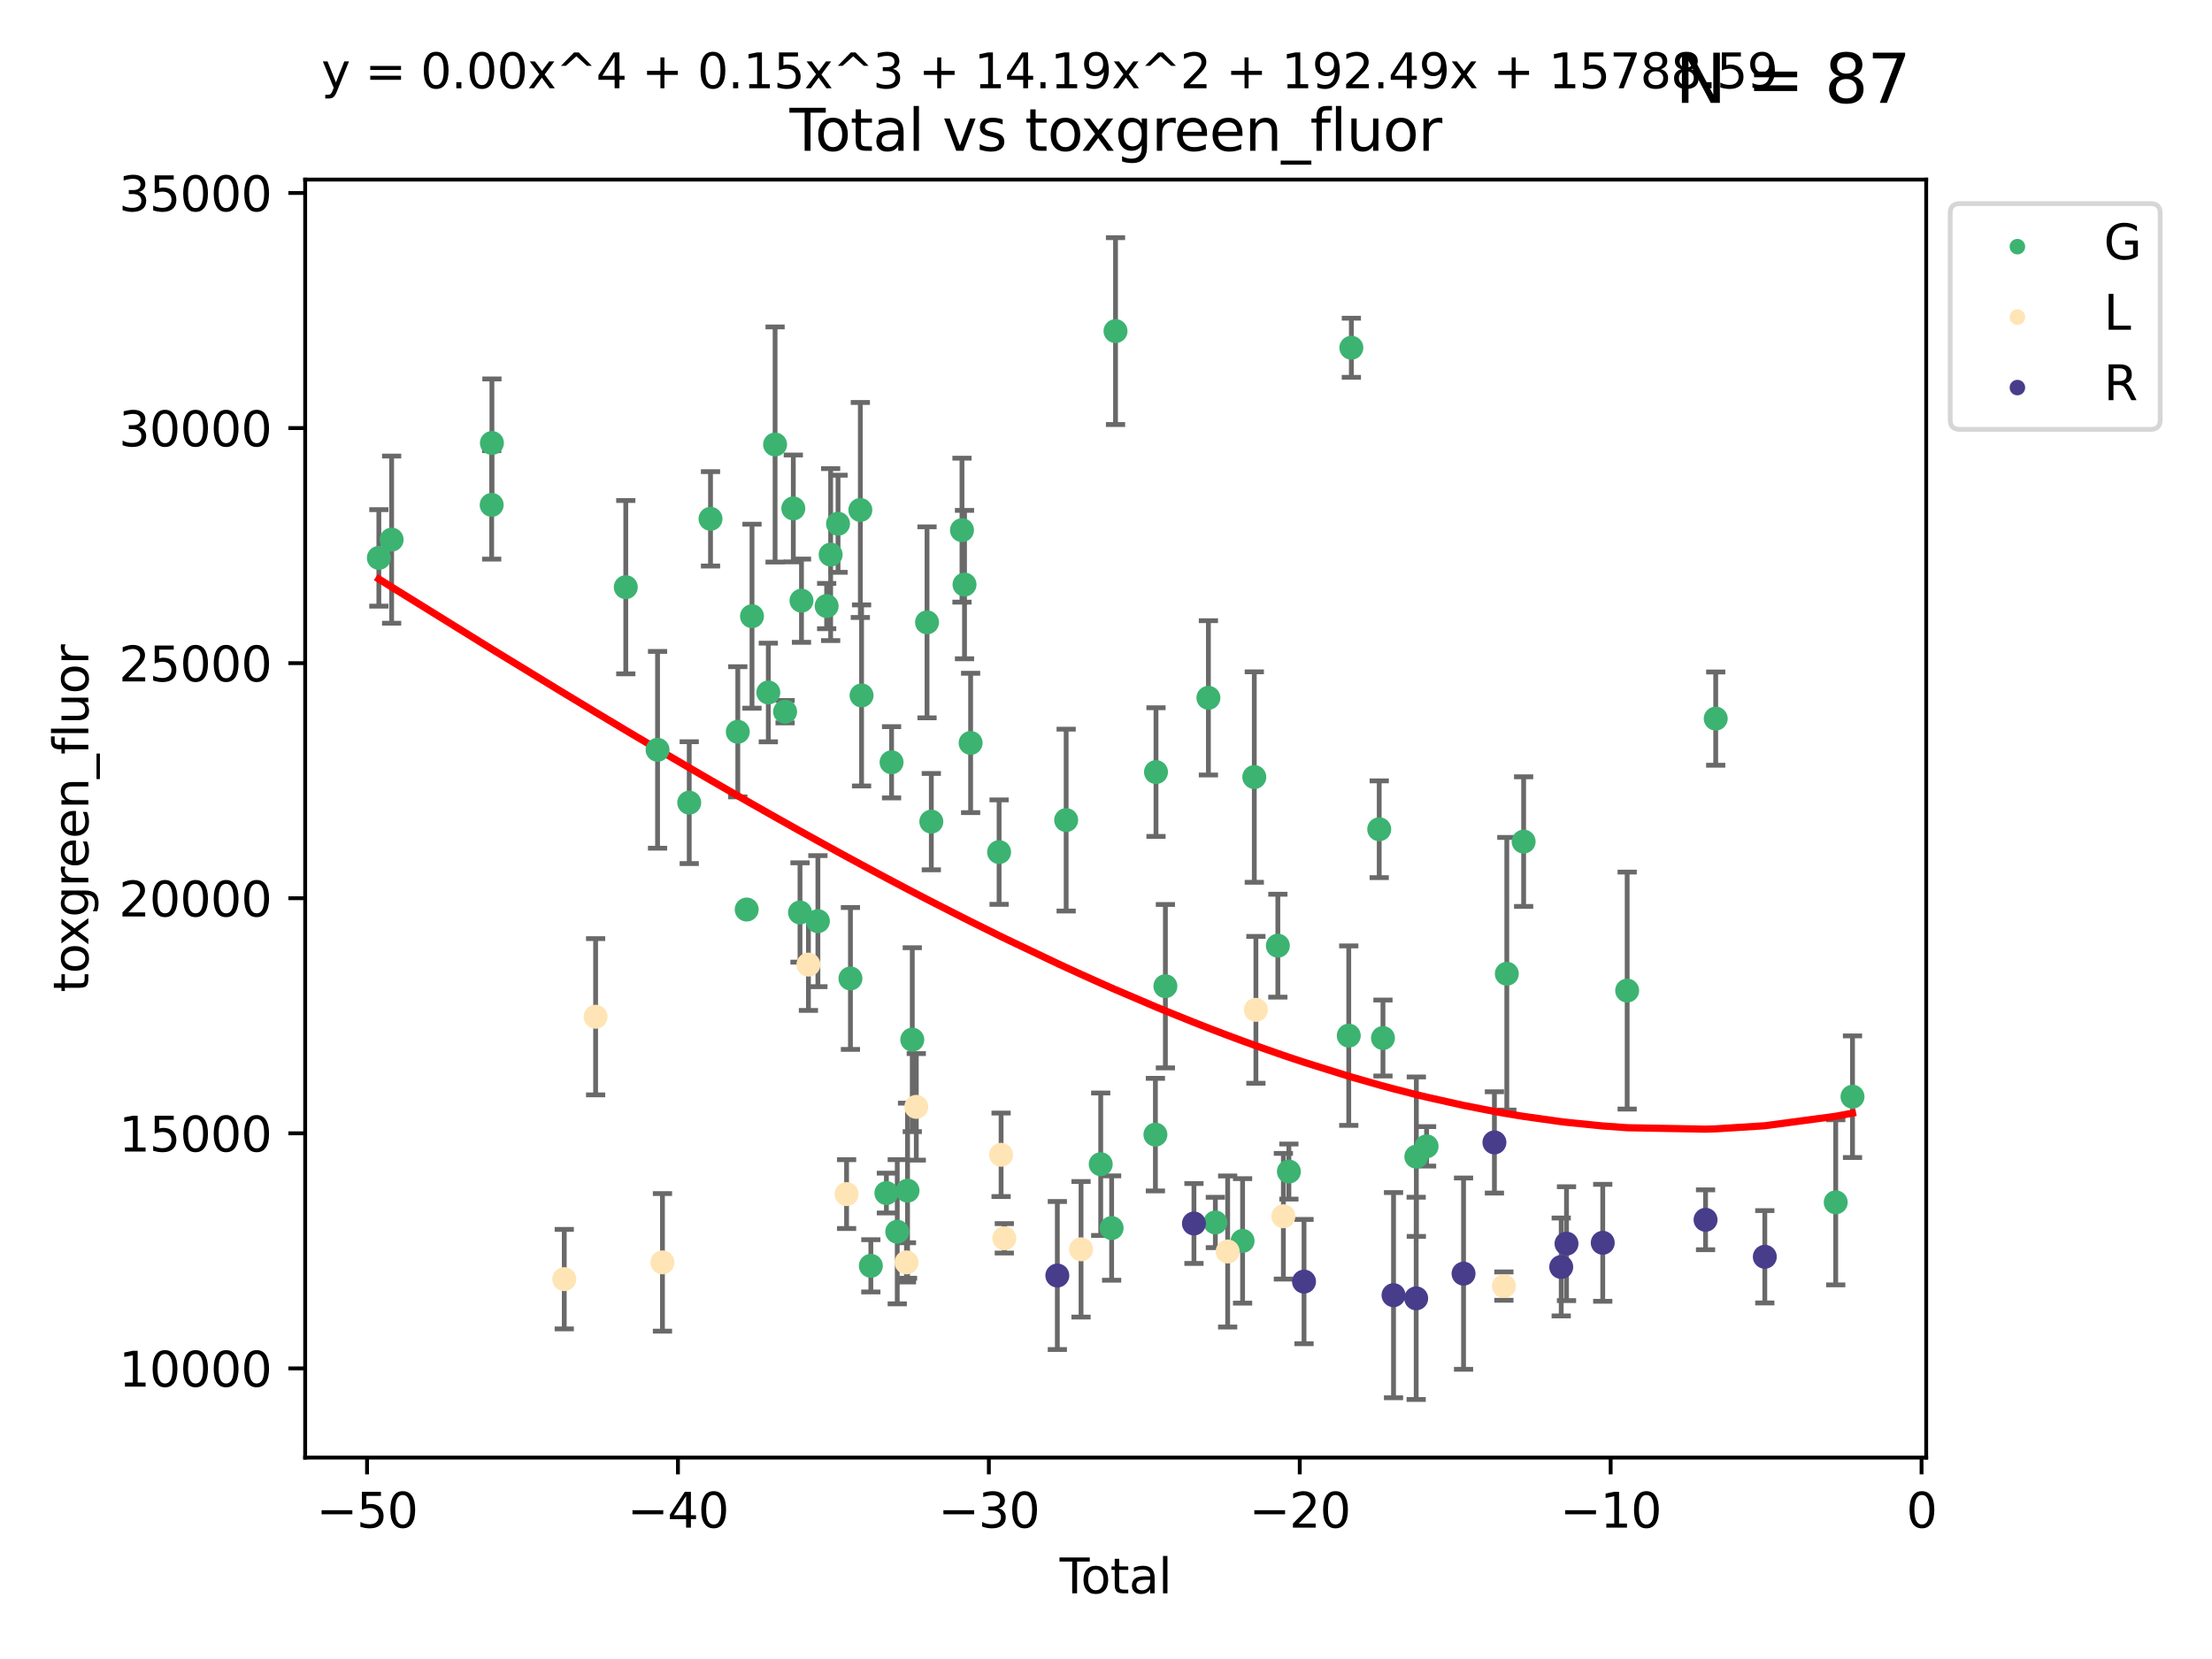 <?xml version="1.0" encoding="utf-8" standalone="no"?>
<!DOCTYPE svg PUBLIC "-//W3C//DTD SVG 1.1//EN"
  "http://www.w3.org/Graphics/SVG/1.1/DTD/svg11.dtd">
<svg xmlns:xlink="http://www.w3.org/1999/xlink" width="460.8pt" height="345.6pt" viewBox="0 0 460.8 345.6" xmlns="http://www.w3.org/2000/svg" version="1.1">
 <defs>
  <style type="text/css">*{stroke-linejoin: round; stroke-linecap: butt}</style>
 </defs>
 <g id="figure_1">
  <g id="patch_1">
   <path d="M 0 345.6 
L 460.8 345.6 
L 460.8 0 
L 0 0 
z
" style="fill: #ffffff"/>
  </g>
  <g id="axes_1">
   <g id="patch_2">
    <path d="M 63.571 303.64 
L 401.26 303.64 
L 401.26 37.411 
L 63.571 37.411 
z
" style="fill: #ffffff"/>
   </g>
   <g id="PathCollection_1">
    <defs>
     <path id="mf0ad1ebd5b" d="M 0 1.118 
C 0.297 1.118 0.581 1 0.791 0.791 
C 1 0.581 1.118 0.297 1.118 0 
C 1.118 -0.297 1 -0.581 0.791 -0.791 
C 0.581 -1 0.297 -1.118 0 -1.118 
C -0.297 -1.118 -0.581 -1 -0.791 -0.791 
C -1 -0.581 -1.118 -0.297 -1.118 0 
C -1.118 0.297 -1 0.581 -0.791 0.791 
C -0.581 1 -0.297 1.118 0 1.118 
z
" style="stroke: #3cb371"/>
    </defs>
    <g clip-path="url(#pe9580456f7)">
     <use xlink:href="#mf0ad1ebd5b" x="78.921" y="116.22" style="fill: #3cb371; stroke: #3cb371"/>
     <use xlink:href="#mf0ad1ebd5b" x="81.585" y="112.416" style="fill: #3cb371; stroke: #3cb371"/>
     <use xlink:href="#mf0ad1ebd5b" x="102.426" y="105.179" style="fill: #3cb371; stroke: #3cb371"/>
     <use xlink:href="#mf0ad1ebd5b" x="102.476" y="92.284" style="fill: #3cb371; stroke: #3cb371"/>
     <use xlink:href="#mf0ad1ebd5b" x="130.362" y="122.319" style="fill: #3cb371; stroke: #3cb371"/>
     <use xlink:href="#mf0ad1ebd5b" x="136.981" y="156.199" style="fill: #3cb371; stroke: #3cb371"/>
     <use xlink:href="#mf0ad1ebd5b" x="143.58" y="167.205" style="fill: #3cb371; stroke: #3cb371"/>
     <use xlink:href="#mf0ad1ebd5b" x="148.013" y="108.082" style="fill: #3cb371; stroke: #3cb371"/>
     <use xlink:href="#mf0ad1ebd5b" x="153.697" y="152.447" style="fill: #3cb371; stroke: #3cb371"/>
     <use xlink:href="#mf0ad1ebd5b" x="155.551" y="189.473" style="fill: #3cb371; stroke: #3cb371"/>
     <use xlink:href="#mf0ad1ebd5b" x="156.656" y="128.364" style="fill: #3cb371; stroke: #3cb371"/>
     <use xlink:href="#mf0ad1ebd5b" x="160.055" y="144.258" style="fill: #3cb371; stroke: #3cb371"/>
     <use xlink:href="#mf0ad1ebd5b" x="161.465" y="92.597" style="fill: #3cb371; stroke: #3cb371"/>
     <use xlink:href="#mf0ad1ebd5b" x="163.55" y="148.26" style="fill: #3cb371; stroke: #3cb371"/>
     <use xlink:href="#mf0ad1ebd5b" x="165.261" y="105.916" style="fill: #3cb371; stroke: #3cb371"/>
     <use xlink:href="#mf0ad1ebd5b" x="166.655" y="190.084" style="fill: #3cb371; stroke: #3cb371"/>
     <use xlink:href="#mf0ad1ebd5b" x="166.964" y="125.134" style="fill: #3cb371; stroke: #3cb371"/>
     <use xlink:href="#mf0ad1ebd5b" x="170.383" y="191.893" style="fill: #3cb371; stroke: #3cb371"/>
     <use xlink:href="#mf0ad1ebd5b" x="172.208" y="126.25" style="fill: #3cb371; stroke: #3cb371"/>
     <use xlink:href="#mf0ad1ebd5b" x="173.039" y="115.534" style="fill: #3cb371; stroke: #3cb371"/>
     <use xlink:href="#mf0ad1ebd5b" x="174.578" y="109.108" style="fill: #3cb371; stroke: #3cb371"/>
     <use xlink:href="#mf0ad1ebd5b" x="177.162" y="203.83" style="fill: #3cb371; stroke: #3cb371"/>
     <use xlink:href="#mf0ad1ebd5b" x="179.225" y="106.237" style="fill: #3cb371; stroke: #3cb371"/>
     <use xlink:href="#mf0ad1ebd5b" x="179.48" y="144.872" style="fill: #3cb371; stroke: #3cb371"/>
     <use xlink:href="#mf0ad1ebd5b" x="181.412" y="263.694" style="fill: #3cb371; stroke: #3cb371"/>
     <use xlink:href="#mf0ad1ebd5b" x="184.653" y="248.538" style="fill: #3cb371; stroke: #3cb371"/>
     <use xlink:href="#mf0ad1ebd5b" x="185.73" y="158.797" style="fill: #3cb371; stroke: #3cb371"/>
     <use xlink:href="#mf0ad1ebd5b" x="186.915" y="256.592" style="fill: #3cb371; stroke: #3cb371"/>
     <use xlink:href="#mf0ad1ebd5b" x="189.057" y="248.038" style="fill: #3cb371; stroke: #3cb371"/>
     <use xlink:href="#mf0ad1ebd5b" x="190.045" y="216.581" style="fill: #3cb371; stroke: #3cb371"/>
     <use xlink:href="#mf0ad1ebd5b" x="193.118" y="129.646" style="fill: #3cb371; stroke: #3cb371"/>
     <use xlink:href="#mf0ad1ebd5b" x="194.01" y="171.161" style="fill: #3cb371; stroke: #3cb371"/>
     <use xlink:href="#mf0ad1ebd5b" x="200.398" y="110.441" style="fill: #3cb371; stroke: #3cb371"/>
     <use xlink:href="#mf0ad1ebd5b" x="200.926" y="121.776" style="fill: #3cb371; stroke: #3cb371"/>
     <use xlink:href="#mf0ad1ebd5b" x="202.198" y="154.771" style="fill: #3cb371; stroke: #3cb371"/>
     <use xlink:href="#mf0ad1ebd5b" x="208.13" y="177.509" style="fill: #3cb371; stroke: #3cb371"/>
     <use xlink:href="#mf0ad1ebd5b" x="222.101" y="170.84" style="fill: #3cb371; stroke: #3cb371"/>
     <use xlink:href="#mf0ad1ebd5b" x="229.3" y="242.525" style="fill: #3cb371; stroke: #3cb371"/>
     <use xlink:href="#mf0ad1ebd5b" x="231.574" y="255.825" style="fill: #3cb371; stroke: #3cb371"/>
     <use xlink:href="#mf0ad1ebd5b" x="232.384" y="68.975" style="fill: #3cb371; stroke: #3cb371"/>
     <use xlink:href="#mf0ad1ebd5b" x="240.693" y="236.364" style="fill: #3cb371; stroke: #3cb371"/>
     <use xlink:href="#mf0ad1ebd5b" x="240.814" y="160.835" style="fill: #3cb371; stroke: #3cb371"/>
     <use xlink:href="#mf0ad1ebd5b" x="242.772" y="205.441" style="fill: #3cb371; stroke: #3cb371"/>
     <use xlink:href="#mf0ad1ebd5b" x="251.734" y="145.372" style="fill: #3cb371; stroke: #3cb371"/>
     <use xlink:href="#mf0ad1ebd5b" x="253.181" y="254.659" style="fill: #3cb371; stroke: #3cb371"/>
     <use xlink:href="#mf0ad1ebd5b" x="258.854" y="258.501" style="fill: #3cb371; stroke: #3cb371"/>
     <use xlink:href="#mf0ad1ebd5b" x="261.293" y="161.875" style="fill: #3cb371; stroke: #3cb371"/>
     <use xlink:href="#mf0ad1ebd5b" x="266.199" y="197.006" style="fill: #3cb371; stroke: #3cb371"/>
     <use xlink:href="#mf0ad1ebd5b" x="268.5" y="244.058" style="fill: #3cb371; stroke: #3cb371"/>
     <use xlink:href="#mf0ad1ebd5b" x="280.97" y="215.741" style="fill: #3cb371; stroke: #3cb371"/>
     <use xlink:href="#mf0ad1ebd5b" x="281.512" y="72.441" style="fill: #3cb371; stroke: #3cb371"/>
     <use xlink:href="#mf0ad1ebd5b" x="287.318" y="172.748" style="fill: #3cb371; stroke: #3cb371"/>
     <use xlink:href="#mf0ad1ebd5b" x="288.097" y="216.24" style="fill: #3cb371; stroke: #3cb371"/>
     <use xlink:href="#mf0ad1ebd5b" x="295.049" y="240.954" style="fill: #3cb371; stroke: #3cb371"/>
     <use xlink:href="#mf0ad1ebd5b" x="297.183" y="238.803" style="fill: #3cb371; stroke: #3cb371"/>
     <use xlink:href="#mf0ad1ebd5b" x="313.898" y="202.851" style="fill: #3cb371; stroke: #3cb371"/>
     <use xlink:href="#mf0ad1ebd5b" x="317.401" y="175.321" style="fill: #3cb371; stroke: #3cb371"/>
     <use xlink:href="#mf0ad1ebd5b" x="338.967" y="206.355" style="fill: #3cb371; stroke: #3cb371"/>
     <use xlink:href="#mf0ad1ebd5b" x="357.415" y="149.698" style="fill: #3cb371; stroke: #3cb371"/>
     <use xlink:href="#mf0ad1ebd5b" x="382.415" y="250.462" style="fill: #3cb371; stroke: #3cb371"/>
     <use xlink:href="#mf0ad1ebd5b" x="385.911" y="228.464" style="fill: #3cb371; stroke: #3cb371"/>
    </g>
   </g>
   <g id="PathCollection_2">
    <defs>
     <path id="md770e33687" d="M 0 1.118 
C 0.297 1.118 0.581 1 0.791 0.791 
C 1 0.581 1.118 0.297 1.118 0 
C 1.118 -0.297 1 -0.581 0.791 -0.791 
C 0.581 -1 0.297 -1.118 0 -1.118 
C -0.297 -1.118 -0.581 -1 -0.791 -0.791 
C -1 -0.581 -1.118 -0.297 -1.118 0 
C -1.118 0.297 -1 0.581 -0.791 0.791 
C -0.581 1 -0.297 1.118 0 1.118 
z
" style="stroke: #ffe4b5"/>
    </defs>
    <g clip-path="url(#pe9580456f7)">
     <use xlink:href="#md770e33687" x="117.546" y="266.469" style="fill: #ffe4b5; stroke: #ffe4b5"/>
     <use xlink:href="#md770e33687" x="124.078" y="211.806" style="fill: #ffe4b5; stroke: #ffe4b5"/>
     <use xlink:href="#md770e33687" x="138.003" y="262.975" style="fill: #ffe4b5; stroke: #ffe4b5"/>
     <use xlink:href="#md770e33687" x="168.41" y="200.943" style="fill: #ffe4b5; stroke: #ffe4b5"/>
     <use xlink:href="#md770e33687" x="176.357" y="248.75" style="fill: #ffe4b5; stroke: #ffe4b5"/>
     <use xlink:href="#md770e33687" x="188.835" y="262.979" style="fill: #ffe4b5; stroke: #ffe4b5"/>
     <use xlink:href="#md770e33687" x="190.88" y="230.579" style="fill: #ffe4b5; stroke: #ffe4b5"/>
     <use xlink:href="#md770e33687" x="208.547" y="240.566" style="fill: #ffe4b5; stroke: #ffe4b5"/>
     <use xlink:href="#md770e33687" x="209.218" y="257.965" style="fill: #ffe4b5; stroke: #ffe4b5"/>
     <use xlink:href="#md770e33687" x="225.199" y="260.254" style="fill: #ffe4b5; stroke: #ffe4b5"/>
     <use xlink:href="#md770e33687" x="255.745" y="260.707" style="fill: #ffe4b5; stroke: #ffe4b5"/>
     <use xlink:href="#md770e33687" x="261.627" y="210.366" style="fill: #ffe4b5; stroke: #ffe4b5"/>
     <use xlink:href="#md770e33687" x="267.351" y="253.365" style="fill: #ffe4b5; stroke: #ffe4b5"/>
     <use xlink:href="#md770e33687" x="313.289" y="267.917" style="fill: #ffe4b5; stroke: #ffe4b5"/>
    </g>
   </g>
   <g id="PathCollection_3">
    <defs>
     <path id="m2543ecfef4" d="M 0 1.118 
C 0.297 1.118 0.581 1 0.791 0.791 
C 1 0.581 1.118 0.297 1.118 0 
C 1.118 -0.297 1 -0.581 0.791 -0.791 
C 0.581 -1 0.297 -1.118 0 -1.118 
C -0.297 -1.118 -0.581 -1 -0.791 -0.791 
C -1 -0.581 -1.118 -0.297 -1.118 0 
C -1.118 0.297 -1 0.581 -0.791 0.791 
C -0.581 1 -0.297 1.118 0 1.118 
z
" style="stroke: #483d8b"/>
    </defs>
    <g clip-path="url(#pe9580456f7)">
     <use xlink:href="#m2543ecfef4" x="220.262" y="265.714" style="fill: #483d8b; stroke: #483d8b"/>
     <use xlink:href="#m2543ecfef4" x="248.721" y="254.876" style="fill: #483d8b; stroke: #483d8b"/>
     <use xlink:href="#m2543ecfef4" x="271.652" y="266.98" style="fill: #483d8b; stroke: #483d8b"/>
     <use xlink:href="#m2543ecfef4" x="290.297" y="269.807" style="fill: #483d8b; stroke: #483d8b"/>
     <use xlink:href="#m2543ecfef4" x="295.017" y="270.471" style="fill: #483d8b; stroke: #483d8b"/>
     <use xlink:href="#m2543ecfef4" x="304.885" y="265.323" style="fill: #483d8b; stroke: #483d8b"/>
     <use xlink:href="#m2543ecfef4" x="311.315" y="237.985" style="fill: #483d8b; stroke: #483d8b"/>
     <use xlink:href="#m2543ecfef4" x="325.229" y="263.933" style="fill: #483d8b; stroke: #483d8b"/>
     <use xlink:href="#m2543ecfef4" x="326.332" y="259.077" style="fill: #483d8b; stroke: #483d8b"/>
     <use xlink:href="#m2543ecfef4" x="333.881" y="258.899" style="fill: #483d8b; stroke: #483d8b"/>
     <use xlink:href="#m2543ecfef4" x="355.298" y="254.106" style="fill: #483d8b; stroke: #483d8b"/>
     <use xlink:href="#m2543ecfef4" x="367.642" y="261.81" style="fill: #483d8b; stroke: #483d8b"/>
    </g>
   </g>
   <g id="matplotlib.axis_1">
    <g id="xtick_1">
     <g id="line2d_1">
      <defs>
       <path id="m88a7bad47a" d="M 0 0 
L 0 3.5 
" style="stroke: #000000; stroke-width: 0.8"/>
      </defs>
      <g>
       <use xlink:href="#m88a7bad47a" x="76.462" y="303.64" style="stroke: #000000; stroke-width: 0.8"/>
      </g>
     </g>
     <g id="text_1">
      <!-- −50 -->
      <g transform="translate(65.909 318.238)scale(0.1 -0.1)">
       <defs>
        <path id="DejaVuSans-2212" d="M 678 2272 
L 4684 2272 
L 4684 1741 
L 678 1741 
L 678 2272 
z
" transform="scale(0.016)"/>
        <path id="DejaVuSans-35" d="M 691 4666 
L 3169 4666 
L 3169 4134 
L 1269 4134 
L 1269 2991 
Q 1406 3038 1543 3061 
Q 1681 3084 1819 3084 
Q 2600 3084 3056 2656 
Q 3513 2228 3513 1497 
Q 3513 744 3044 326 
Q 2575 -91 1722 -91 
Q 1428 -91 1123 -41 
Q 819 9 494 109 
L 494 744 
Q 775 591 1075 516 
Q 1375 441 1709 441 
Q 2250 441 2565 725 
Q 2881 1009 2881 1497 
Q 2881 1984 2565 2268 
Q 2250 2553 1709 2553 
Q 1456 2553 1204 2497 
Q 953 2441 691 2322 
L 691 4666 
z
" transform="scale(0.016)"/>
        <path id="DejaVuSans-30" d="M 2034 4250 
Q 1547 4250 1301 3770 
Q 1056 3291 1056 2328 
Q 1056 1369 1301 889 
Q 1547 409 2034 409 
Q 2525 409 2770 889 
Q 3016 1369 3016 2328 
Q 3016 3291 2770 3770 
Q 2525 4250 2034 4250 
z
M 2034 4750 
Q 2819 4750 3233 4129 
Q 3647 3509 3647 2328 
Q 3647 1150 3233 529 
Q 2819 -91 2034 -91 
Q 1250 -91 836 529 
Q 422 1150 422 2328 
Q 422 3509 836 4129 
Q 1250 4750 2034 4750 
z
" transform="scale(0.016)"/>
       </defs>
       <use xlink:href="#DejaVuSans-2212"/>
       <use xlink:href="#DejaVuSans-35" x="83.789"/>
       <use xlink:href="#DejaVuSans-30" x="147.412"/>
      </g>
     </g>
    </g>
    <g id="xtick_2">
     <g id="line2d_2">
      <g>
       <use xlink:href="#m88a7bad47a" x="141.229" y="303.64" style="stroke: #000000; stroke-width: 0.8"/>
      </g>
     </g>
     <g id="text_2">
      <!-- −40 -->
      <g transform="translate(130.676 318.238)scale(0.1 -0.1)">
       <defs>
        <path id="DejaVuSans-34" d="M 2419 4116 
L 825 1625 
L 2419 1625 
L 2419 4116 
z
M 2253 4666 
L 3047 4666 
L 3047 1625 
L 3713 1625 
L 3713 1100 
L 3047 1100 
L 3047 0 
L 2419 0 
L 2419 1100 
L 313 1100 
L 313 1709 
L 2253 4666 
z
" transform="scale(0.016)"/>
       </defs>
       <use xlink:href="#DejaVuSans-2212"/>
       <use xlink:href="#DejaVuSans-34" x="83.789"/>
       <use xlink:href="#DejaVuSans-30" x="147.412"/>
      </g>
     </g>
    </g>
    <g id="xtick_3">
     <g id="line2d_3">
      <g>
       <use xlink:href="#m88a7bad47a" x="205.996" y="303.64" style="stroke: #000000; stroke-width: 0.8"/>
      </g>
     </g>
     <g id="text_3">
      <!-- −30 -->
      <g transform="translate(195.444 318.238)scale(0.1 -0.1)">
       <defs>
        <path id="DejaVuSans-33" d="M 2597 2516 
Q 3050 2419 3304 2112 
Q 3559 1806 3559 1356 
Q 3559 666 3084 287 
Q 2609 -91 1734 -91 
Q 1441 -91 1130 -33 
Q 819 25 488 141 
L 488 750 
Q 750 597 1062 519 
Q 1375 441 1716 441 
Q 2309 441 2620 675 
Q 2931 909 2931 1356 
Q 2931 1769 2642 2001 
Q 2353 2234 1838 2234 
L 1294 2234 
L 1294 2753 
L 1863 2753 
Q 2328 2753 2575 2939 
Q 2822 3125 2822 3475 
Q 2822 3834 2567 4026 
Q 2313 4219 1838 4219 
Q 1578 4219 1281 4162 
Q 984 4106 628 3988 
L 628 4550 
Q 988 4650 1302 4700 
Q 1616 4750 1894 4750 
Q 2613 4750 3031 4423 
Q 3450 4097 3450 3541 
Q 3450 3153 3228 2886 
Q 3006 2619 2597 2516 
z
" transform="scale(0.016)"/>
       </defs>
       <use xlink:href="#DejaVuSans-2212"/>
       <use xlink:href="#DejaVuSans-33" x="83.789"/>
       <use xlink:href="#DejaVuSans-30" x="147.412"/>
      </g>
     </g>
    </g>
    <g id="xtick_4">
     <g id="line2d_4">
      <g>
       <use xlink:href="#m88a7bad47a" x="270.763" y="303.64" style="stroke: #000000; stroke-width: 0.8"/>
      </g>
     </g>
     <g id="text_4">
      <!-- −20 -->
      <g transform="translate(260.211 318.238)scale(0.1 -0.1)">
       <defs>
        <path id="DejaVuSans-32" d="M 1228 531 
L 3431 531 
L 3431 0 
L 469 0 
L 469 531 
Q 828 903 1448 1529 
Q 2069 2156 2228 2338 
Q 2531 2678 2651 2914 
Q 2772 3150 2772 3378 
Q 2772 3750 2511 3984 
Q 2250 4219 1831 4219 
Q 1534 4219 1204 4116 
Q 875 4013 500 3803 
L 500 4441 
Q 881 4594 1212 4672 
Q 1544 4750 1819 4750 
Q 2544 4750 2975 4387 
Q 3406 4025 3406 3419 
Q 3406 3131 3298 2873 
Q 3191 2616 2906 2266 
Q 2828 2175 2409 1742 
Q 1991 1309 1228 531 
z
" transform="scale(0.016)"/>
       </defs>
       <use xlink:href="#DejaVuSans-2212"/>
       <use xlink:href="#DejaVuSans-32" x="83.789"/>
       <use xlink:href="#DejaVuSans-30" x="147.412"/>
      </g>
     </g>
    </g>
    <g id="xtick_5">
     <g id="line2d_5">
      <g>
       <use xlink:href="#m88a7bad47a" x="335.531" y="303.64" style="stroke: #000000; stroke-width: 0.8"/>
      </g>
     </g>
     <g id="text_5">
      <!-- −10 -->
      <g transform="translate(324.978 318.238)scale(0.1 -0.1)">
       <defs>
        <path id="DejaVuSans-31" d="M 794 531 
L 1825 531 
L 1825 4091 
L 703 3866 
L 703 4441 
L 1819 4666 
L 2450 4666 
L 2450 531 
L 3481 531 
L 3481 0 
L 794 0 
L 794 531 
z
" transform="scale(0.016)"/>
       </defs>
       <use xlink:href="#DejaVuSans-2212"/>
       <use xlink:href="#DejaVuSans-31" x="83.789"/>
       <use xlink:href="#DejaVuSans-30" x="147.412"/>
      </g>
     </g>
    </g>
    <g id="xtick_6">
     <g id="line2d_6">
      <g>
       <use xlink:href="#m88a7bad47a" x="400.298" y="303.64" style="stroke: #000000; stroke-width: 0.8"/>
      </g>
     </g>
     <g id="text_6">
      <!-- 0 -->
      <g transform="translate(397.117 318.238)scale(0.1 -0.1)">
       <use xlink:href="#DejaVuSans-30"/>
      </g>
     </g>
    </g>
    <g id="text_7">
     <!-- Total -->
     <g transform="translate(220.739 331.917)scale(0.1 -0.1)">
      <defs>
       <path id="DejaVuSans-54" d="M -19 4666 
L 3928 4666 
L 3928 4134 
L 2272 4134 
L 2272 0 
L 1638 0 
L 1638 4134 
L -19 4134 
L -19 4666 
z
" transform="scale(0.016)"/>
       <path id="DejaVuSans-6f" d="M 1959 3097 
Q 1497 3097 1228 2736 
Q 959 2375 959 1747 
Q 959 1119 1226 758 
Q 1494 397 1959 397 
Q 2419 397 2687 759 
Q 2956 1122 2956 1747 
Q 2956 2369 2687 2733 
Q 2419 3097 1959 3097 
z
M 1959 3584 
Q 2709 3584 3137 3096 
Q 3566 2609 3566 1747 
Q 3566 888 3137 398 
Q 2709 -91 1959 -91 
Q 1206 -91 779 398 
Q 353 888 353 1747 
Q 353 2609 779 3096 
Q 1206 3584 1959 3584 
z
" transform="scale(0.016)"/>
       <path id="DejaVuSans-74" d="M 1172 4494 
L 1172 3500 
L 2356 3500 
L 2356 3053 
L 1172 3053 
L 1172 1153 
Q 1172 725 1289 603 
Q 1406 481 1766 481 
L 2356 481 
L 2356 0 
L 1766 0 
Q 1100 0 847 248 
Q 594 497 594 1153 
L 594 3053 
L 172 3053 
L 172 3500 
L 594 3500 
L 594 4494 
L 1172 4494 
z
" transform="scale(0.016)"/>
       <path id="DejaVuSans-61" d="M 2194 1759 
Q 1497 1759 1228 1600 
Q 959 1441 959 1056 
Q 959 750 1161 570 
Q 1363 391 1709 391 
Q 2188 391 2477 730 
Q 2766 1069 2766 1631 
L 2766 1759 
L 2194 1759 
z
M 3341 1997 
L 3341 0 
L 2766 0 
L 2766 531 
Q 2569 213 2275 61 
Q 1981 -91 1556 -91 
Q 1019 -91 701 211 
Q 384 513 384 1019 
Q 384 1609 779 1909 
Q 1175 2209 1959 2209 
L 2766 2209 
L 2766 2266 
Q 2766 2663 2505 2880 
Q 2244 3097 1772 3097 
Q 1472 3097 1187 3025 
Q 903 2953 641 2809 
L 641 3341 
Q 956 3463 1253 3523 
Q 1550 3584 1831 3584 
Q 2591 3584 2966 3190 
Q 3341 2797 3341 1997 
z
" transform="scale(0.016)"/>
       <path id="DejaVuSans-6c" d="M 603 4863 
L 1178 4863 
L 1178 0 
L 603 0 
L 603 4863 
z
" transform="scale(0.016)"/>
      </defs>
      <use xlink:href="#DejaVuSans-54"/>
      <use xlink:href="#DejaVuSans-6f" x="44.084"/>
      <use xlink:href="#DejaVuSans-74" x="105.266"/>
      <use xlink:href="#DejaVuSans-61" x="144.475"/>
      <use xlink:href="#DejaVuSans-6c" x="205.754"/>
     </g>
    </g>
   </g>
   <g id="matplotlib.axis_2">
    <g id="ytick_1">
     <g id="line2d_7">
      <defs>
       <path id="mc15e0108e9" d="M 0 0 
L -3.5 0 
" style="stroke: #000000; stroke-width: 0.8"/>
      </defs>
      <g>
       <use xlink:href="#mc15e0108e9" x="63.571" y="285.061" style="stroke: #000000; stroke-width: 0.8"/>
      </g>
     </g>
     <g id="text_8">
      <!-- 10000 -->
      <g transform="translate(24.759 288.86)scale(0.1 -0.1)">
       <use xlink:href="#DejaVuSans-31"/>
       <use xlink:href="#DejaVuSans-30" x="63.623"/>
       <use xlink:href="#DejaVuSans-30" x="127.246"/>
       <use xlink:href="#DejaVuSans-30" x="190.869"/>
       <use xlink:href="#DejaVuSans-30" x="254.492"/>
      </g>
     </g>
    </g>
    <g id="ytick_2">
     <g id="line2d_8">
      <g>
       <use xlink:href="#mc15e0108e9" x="63.571" y="236.089" style="stroke: #000000; stroke-width: 0.8"/>
      </g>
     </g>
     <g id="text_9">
      <!-- 15000 -->
      <g transform="translate(24.759 239.888)scale(0.1 -0.1)">
       <use xlink:href="#DejaVuSans-31"/>
       <use xlink:href="#DejaVuSans-35" x="63.623"/>
       <use xlink:href="#DejaVuSans-30" x="127.246"/>
       <use xlink:href="#DejaVuSans-30" x="190.869"/>
       <use xlink:href="#DejaVuSans-30" x="254.492"/>
      </g>
     </g>
    </g>
    <g id="ytick_3">
     <g id="line2d_9">
      <g>
       <use xlink:href="#mc15e0108e9" x="63.571" y="187.117" style="stroke: #000000; stroke-width: 0.8"/>
      </g>
     </g>
     <g id="text_10">
      <!-- 20000 -->
      <g transform="translate(24.759 190.917)scale(0.1 -0.1)">
       <use xlink:href="#DejaVuSans-32"/>
       <use xlink:href="#DejaVuSans-30" x="63.623"/>
       <use xlink:href="#DejaVuSans-30" x="127.246"/>
       <use xlink:href="#DejaVuSans-30" x="190.869"/>
       <use xlink:href="#DejaVuSans-30" x="254.492"/>
      </g>
     </g>
    </g>
    <g id="ytick_4">
     <g id="line2d_10">
      <g>
       <use xlink:href="#mc15e0108e9" x="63.571" y="138.146" style="stroke: #000000; stroke-width: 0.8"/>
      </g>
     </g>
     <g id="text_11">
      <!-- 25000 -->
      <g transform="translate(24.759 141.945)scale(0.1 -0.1)">
       <use xlink:href="#DejaVuSans-32"/>
       <use xlink:href="#DejaVuSans-35" x="63.623"/>
       <use xlink:href="#DejaVuSans-30" x="127.246"/>
       <use xlink:href="#DejaVuSans-30" x="190.869"/>
       <use xlink:href="#DejaVuSans-30" x="254.492"/>
      </g>
     </g>
    </g>
    <g id="ytick_5">
     <g id="line2d_11">
      <g>
       <use xlink:href="#mc15e0108e9" x="63.571" y="89.174" style="stroke: #000000; stroke-width: 0.8"/>
      </g>
     </g>
     <g id="text_12">
      <!-- 30000 -->
      <g transform="translate(24.759 92.973)scale(0.1 -0.1)">
       <use xlink:href="#DejaVuSans-33"/>
       <use xlink:href="#DejaVuSans-30" x="63.623"/>
       <use xlink:href="#DejaVuSans-30" x="127.246"/>
       <use xlink:href="#DejaVuSans-30" x="190.869"/>
       <use xlink:href="#DejaVuSans-30" x="254.492"/>
      </g>
     </g>
    </g>
    <g id="ytick_6">
     <g id="line2d_12">
      <g>
       <use xlink:href="#mc15e0108e9" x="63.571" y="40.202" style="stroke: #000000; stroke-width: 0.8"/>
      </g>
     </g>
     <g id="text_13">
      <!-- 35000 -->
      <g transform="translate(24.759 44.002)scale(0.1 -0.1)">
       <use xlink:href="#DejaVuSans-33"/>
       <use xlink:href="#DejaVuSans-35" x="63.623"/>
       <use xlink:href="#DejaVuSans-30" x="127.246"/>
       <use xlink:href="#DejaVuSans-30" x="190.869"/>
       <use xlink:href="#DejaVuSans-30" x="254.492"/>
      </g>
     </g>
    </g>
    <g id="text_14">
     <!-- toxgreen_fluor -->
     <g transform="translate(18.401 206.72)rotate(-90)scale(0.1 -0.1)">
      <defs>
       <path id="DejaVuSans-78" d="M 3513 3500 
L 2247 1797 
L 3578 0 
L 2900 0 
L 1881 1375 
L 863 0 
L 184 0 
L 1544 1831 
L 300 3500 
L 978 3500 
L 1906 2253 
L 2834 3500 
L 3513 3500 
z
" transform="scale(0.016)"/>
       <path id="DejaVuSans-67" d="M 2906 1791 
Q 2906 2416 2648 2759 
Q 2391 3103 1925 3103 
Q 1463 3103 1205 2759 
Q 947 2416 947 1791 
Q 947 1169 1205 825 
Q 1463 481 1925 481 
Q 2391 481 2648 825 
Q 2906 1169 2906 1791 
z
M 3481 434 
Q 3481 -459 3084 -895 
Q 2688 -1331 1869 -1331 
Q 1566 -1331 1297 -1286 
Q 1028 -1241 775 -1147 
L 775 -588 
Q 1028 -725 1275 -790 
Q 1522 -856 1778 -856 
Q 2344 -856 2625 -561 
Q 2906 -266 2906 331 
L 2906 616 
Q 2728 306 2450 153 
Q 2172 0 1784 0 
Q 1141 0 747 490 
Q 353 981 353 1791 
Q 353 2603 747 3093 
Q 1141 3584 1784 3584 
Q 2172 3584 2450 3431 
Q 2728 3278 2906 2969 
L 2906 3500 
L 3481 3500 
L 3481 434 
z
" transform="scale(0.016)"/>
       <path id="DejaVuSans-72" d="M 2631 2963 
Q 2534 3019 2420 3045 
Q 2306 3072 2169 3072 
Q 1681 3072 1420 2755 
Q 1159 2438 1159 1844 
L 1159 0 
L 581 0 
L 581 3500 
L 1159 3500 
L 1159 2956 
Q 1341 3275 1631 3429 
Q 1922 3584 2338 3584 
Q 2397 3584 2469 3576 
Q 2541 3569 2628 3553 
L 2631 2963 
z
" transform="scale(0.016)"/>
       <path id="DejaVuSans-65" d="M 3597 1894 
L 3597 1613 
L 953 1613 
Q 991 1019 1311 708 
Q 1631 397 2203 397 
Q 2534 397 2845 478 
Q 3156 559 3463 722 
L 3463 178 
Q 3153 47 2828 -22 
Q 2503 -91 2169 -91 
Q 1331 -91 842 396 
Q 353 884 353 1716 
Q 353 2575 817 3079 
Q 1281 3584 2069 3584 
Q 2775 3584 3186 3129 
Q 3597 2675 3597 1894 
z
M 3022 2063 
Q 3016 2534 2758 2815 
Q 2500 3097 2075 3097 
Q 1594 3097 1305 2825 
Q 1016 2553 972 2059 
L 3022 2063 
z
" transform="scale(0.016)"/>
       <path id="DejaVuSans-6e" d="M 3513 2113 
L 3513 0 
L 2938 0 
L 2938 2094 
Q 2938 2591 2744 2837 
Q 2550 3084 2163 3084 
Q 1697 3084 1428 2787 
Q 1159 2491 1159 1978 
L 1159 0 
L 581 0 
L 581 3500 
L 1159 3500 
L 1159 2956 
Q 1366 3272 1645 3428 
Q 1925 3584 2291 3584 
Q 2894 3584 3203 3211 
Q 3513 2838 3513 2113 
z
" transform="scale(0.016)"/>
       <path id="DejaVuSans-5f" d="M 3263 -1063 
L 3263 -1509 
L -63 -1509 
L -63 -1063 
L 3263 -1063 
z
" transform="scale(0.016)"/>
       <path id="DejaVuSans-66" d="M 2375 4863 
L 2375 4384 
L 1825 4384 
Q 1516 4384 1395 4259 
Q 1275 4134 1275 3809 
L 1275 3500 
L 2222 3500 
L 2222 3053 
L 1275 3053 
L 1275 0 
L 697 0 
L 697 3053 
L 147 3053 
L 147 3500 
L 697 3500 
L 697 3744 
Q 697 4328 969 4595 
Q 1241 4863 1831 4863 
L 2375 4863 
z
" transform="scale(0.016)"/>
       <path id="DejaVuSans-75" d="M 544 1381 
L 544 3500 
L 1119 3500 
L 1119 1403 
Q 1119 906 1312 657 
Q 1506 409 1894 409 
Q 2359 409 2629 706 
Q 2900 1003 2900 1516 
L 2900 3500 
L 3475 3500 
L 3475 0 
L 2900 0 
L 2900 538 
Q 2691 219 2414 64 
Q 2138 -91 1772 -91 
Q 1169 -91 856 284 
Q 544 659 544 1381 
z
M 1991 3584 
L 1991 3584 
z
" transform="scale(0.016)"/>
      </defs>
      <use xlink:href="#DejaVuSans-74"/>
      <use xlink:href="#DejaVuSans-6f" x="39.209"/>
      <use xlink:href="#DejaVuSans-78" x="97.266"/>
      <use xlink:href="#DejaVuSans-67" x="156.445"/>
      <use xlink:href="#DejaVuSans-72" x="219.922"/>
      <use xlink:href="#DejaVuSans-65" x="258.785"/>
      <use xlink:href="#DejaVuSans-65" x="320.309"/>
      <use xlink:href="#DejaVuSans-6e" x="381.832"/>
      <use xlink:href="#DejaVuSans-5f" x="445.211"/>
      <use xlink:href="#DejaVuSans-66" x="495.211"/>
      <use xlink:href="#DejaVuSans-6c" x="530.416"/>
      <use xlink:href="#DejaVuSans-75" x="558.199"/>
      <use xlink:href="#DejaVuSans-6f" x="621.578"/>
      <use xlink:href="#DejaVuSans-72" x="682.76"/>
     </g>
    </g>
   </g>
   <g id="LineCollection_1">
    <path d="M 78.921 126.27 
L 78.921 106.17 
" clip-path="url(#pe9580456f7)" style="fill: none; stroke: #696969"/>
    <path d="M 81.585 129.828 
L 81.585 95.005 
" clip-path="url(#pe9580456f7)" style="fill: none; stroke: #696969"/>
    <path d="M 102.426 116.468 
L 102.426 93.889 
" clip-path="url(#pe9580456f7)" style="fill: none; stroke: #696969"/>
    <path d="M 102.476 105.628 
L 102.476 78.94 
" clip-path="url(#pe9580456f7)" style="fill: none; stroke: #696969"/>
    <path d="M 130.362 140.369 
L 130.362 104.269 
" clip-path="url(#pe9580456f7)" style="fill: none; stroke: #696969"/>
    <path d="M 136.981 176.697 
L 136.981 135.701 
" clip-path="url(#pe9580456f7)" style="fill: none; stroke: #696969"/>
    <path d="M 143.58 179.896 
L 143.58 154.515 
" clip-path="url(#pe9580456f7)" style="fill: none; stroke: #696969"/>
    <path d="M 148.013 117.917 
L 148.013 98.247 
" clip-path="url(#pe9580456f7)" style="fill: none; stroke: #696969"/>
    <path d="M 153.697 166.006 
L 153.697 138.888 
" clip-path="url(#pe9580456f7)" style="fill: none; stroke: #696969"/>
    <path d="M 155.551 190.206 
L 155.551 188.74 
" clip-path="url(#pe9580456f7)" style="fill: none; stroke: #696969"/>
    <path d="M 156.656 147.528 
L 156.656 109.201 
" clip-path="url(#pe9580456f7)" style="fill: none; stroke: #696969"/>
    <path d="M 160.055 154.533 
L 160.055 133.984 
" clip-path="url(#pe9580456f7)" style="fill: none; stroke: #696969"/>
    <path d="M 161.465 117.086 
L 161.465 68.108 
" clip-path="url(#pe9580456f7)" style="fill: none; stroke: #696969"/>
    <path d="M 163.55 150.588 
L 163.55 145.932 
" clip-path="url(#pe9580456f7)" style="fill: none; stroke: #696969"/>
    <path d="M 165.261 117.053 
L 165.261 94.779 
" clip-path="url(#pe9580456f7)" style="fill: none; stroke: #696969"/>
    <path d="M 166.655 200.431 
L 166.655 179.736 
" clip-path="url(#pe9580456f7)" style="fill: none; stroke: #696969"/>
    <path d="M 166.964 133.804 
L 166.964 116.465 
" clip-path="url(#pe9580456f7)" style="fill: none; stroke: #696969"/>
    <path d="M 170.383 205.542 
L 170.383 178.244 
" clip-path="url(#pe9580456f7)" style="fill: none; stroke: #696969"/>
    <path d="M 172.208 130.968 
L 172.208 121.532 
" clip-path="url(#pe9580456f7)" style="fill: none; stroke: #696969"/>
    <path d="M 173.039 133.445 
L 173.039 97.623 
" clip-path="url(#pe9580456f7)" style="fill: none; stroke: #696969"/>
    <path d="M 174.578 119.224 
L 174.578 98.993 
" clip-path="url(#pe9580456f7)" style="fill: none; stroke: #696969"/>
    <path d="M 177.162 218.609 
L 177.162 189.05 
" clip-path="url(#pe9580456f7)" style="fill: none; stroke: #696969"/>
    <path d="M 179.225 128.632 
L 179.225 83.841 
" clip-path="url(#pe9580456f7)" style="fill: none; stroke: #696969"/>
    <path d="M 179.48 163.728 
L 179.48 126.015 
" clip-path="url(#pe9580456f7)" style="fill: none; stroke: #696969"/>
    <path d="M 181.412 269.14 
L 181.412 258.247 
" clip-path="url(#pe9580456f7)" style="fill: none; stroke: #696969"/>
    <path d="M 184.653 252.688 
L 184.653 244.387 
" clip-path="url(#pe9580456f7)" style="fill: none; stroke: #696969"/>
    <path d="M 185.73 166.219 
L 185.73 151.374 
" clip-path="url(#pe9580456f7)" style="fill: none; stroke: #696969"/>
    <path d="M 186.915 271.612 
L 186.915 241.573 
" clip-path="url(#pe9580456f7)" style="fill: none; stroke: #696969"/>
    <path d="M 189.057 266.274 
L 189.057 229.802 
" clip-path="url(#pe9580456f7)" style="fill: none; stroke: #696969"/>
    <path d="M 190.045 235.74 
L 190.045 197.422 
" clip-path="url(#pe9580456f7)" style="fill: none; stroke: #696969"/>
    <path d="M 193.118 149.541 
L 193.118 109.75 
" clip-path="url(#pe9580456f7)" style="fill: none; stroke: #696969"/>
    <path d="M 194.01 181.199 
L 194.01 161.124 
" clip-path="url(#pe9580456f7)" style="fill: none; stroke: #696969"/>
    <path d="M 200.398 125.436 
L 200.398 95.447 
" clip-path="url(#pe9580456f7)" style="fill: none; stroke: #696969"/>
    <path d="M 200.926 137.231 
L 200.926 106.322 
" clip-path="url(#pe9580456f7)" style="fill: none; stroke: #696969"/>
    <path d="M 202.198 169.288 
L 202.198 140.254 
" clip-path="url(#pe9580456f7)" style="fill: none; stroke: #696969"/>
    <path d="M 208.13 188.389 
L 208.13 166.63 
" clip-path="url(#pe9580456f7)" style="fill: none; stroke: #696969"/>
    <path d="M 222.101 189.779 
L 222.101 151.901 
" clip-path="url(#pe9580456f7)" style="fill: none; stroke: #696969"/>
    <path d="M 229.3 257.364 
L 229.3 227.687 
" clip-path="url(#pe9580456f7)" style="fill: none; stroke: #696969"/>
    <path d="M 231.574 266.696 
L 231.574 244.953 
" clip-path="url(#pe9580456f7)" style="fill: none; stroke: #696969"/>
    <path d="M 232.384 88.438 
L 232.384 49.513 
" clip-path="url(#pe9580456f7)" style="fill: none; stroke: #696969"/>
    <path d="M 240.693 248.092 
L 240.693 224.636 
" clip-path="url(#pe9580456f7)" style="fill: none; stroke: #696969"/>
    <path d="M 240.814 174.234 
L 240.814 147.436 
" clip-path="url(#pe9580456f7)" style="fill: none; stroke: #696969"/>
    <path d="M 242.772 222.462 
L 242.772 188.419 
" clip-path="url(#pe9580456f7)" style="fill: none; stroke: #696969"/>
    <path d="M 251.734 161.442 
L 251.734 129.301 
" clip-path="url(#pe9580456f7)" style="fill: none; stroke: #696969"/>
    <path d="M 253.181 259.902 
L 253.181 249.416 
" clip-path="url(#pe9580456f7)" style="fill: none; stroke: #696969"/>
    <path d="M 258.854 271.467 
L 258.854 245.534 
" clip-path="url(#pe9580456f7)" style="fill: none; stroke: #696969"/>
    <path d="M 261.293 183.8 
L 261.293 139.951 
" clip-path="url(#pe9580456f7)" style="fill: none; stroke: #696969"/>
    <path d="M 266.199 207.726 
L 266.199 186.286 
" clip-path="url(#pe9580456f7)" style="fill: none; stroke: #696969"/>
    <path d="M 268.5 249.795 
L 268.5 238.32 
" clip-path="url(#pe9580456f7)" style="fill: none; stroke: #696969"/>
    <path d="M 280.97 234.434 
L 280.97 197.049 
" clip-path="url(#pe9580456f7)" style="fill: none; stroke: #696969"/>
    <path d="M 281.512 78.597 
L 281.512 66.285 
" clip-path="url(#pe9580456f7)" style="fill: none; stroke: #696969"/>
    <path d="M 287.318 182.83 
L 287.318 162.667 
" clip-path="url(#pe9580456f7)" style="fill: none; stroke: #696969"/>
    <path d="M 288.097 224.154 
L 288.097 208.325 
" clip-path="url(#pe9580456f7)" style="fill: none; stroke: #696969"/>
    <path d="M 295.049 257.559 
L 295.049 224.348 
" clip-path="url(#pe9580456f7)" style="fill: none; stroke: #696969"/>
    <path d="M 297.183 242.912 
L 297.183 234.693 
" clip-path="url(#pe9580456f7)" style="fill: none; stroke: #696969"/>
    <path d="M 313.898 231.249 
L 313.898 174.454 
" clip-path="url(#pe9580456f7)" style="fill: none; stroke: #696969"/>
    <path d="M 317.401 188.82 
L 317.401 161.821 
" clip-path="url(#pe9580456f7)" style="fill: none; stroke: #696969"/>
    <path d="M 338.967 231.04 
L 338.967 181.671 
" clip-path="url(#pe9580456f7)" style="fill: none; stroke: #696969"/>
    <path d="M 357.415 159.411 
L 357.415 139.986 
" clip-path="url(#pe9580456f7)" style="fill: none; stroke: #696969"/>
    <path d="M 382.415 267.661 
L 382.415 233.264 
" clip-path="url(#pe9580456f7)" style="fill: none; stroke: #696969"/>
    <path d="M 385.911 241.135 
L 385.911 215.794 
" clip-path="url(#pe9580456f7)" style="fill: none; stroke: #696969"/>
   </g>
   <g id="line2d_13">
    <defs>
     <path id="mf04c48906c" d="M 2 0 
L -2 -0 
" style="stroke: #696969"/>
    </defs>
    <g clip-path="url(#pe9580456f7)">
     <use xlink:href="#mf04c48906c" x="78.921" y="126.27" style="fill: #696969; stroke: #696969"/>
     <use xlink:href="#mf04c48906c" x="81.585" y="129.828" style="fill: #696969; stroke: #696969"/>
     <use xlink:href="#mf04c48906c" x="102.426" y="116.468" style="fill: #696969; stroke: #696969"/>
     <use xlink:href="#mf04c48906c" x="102.476" y="105.628" style="fill: #696969; stroke: #696969"/>
     <use xlink:href="#mf04c48906c" x="130.362" y="140.369" style="fill: #696969; stroke: #696969"/>
     <use xlink:href="#mf04c48906c" x="136.981" y="176.697" style="fill: #696969; stroke: #696969"/>
     <use xlink:href="#mf04c48906c" x="143.58" y="179.896" style="fill: #696969; stroke: #696969"/>
     <use xlink:href="#mf04c48906c" x="148.013" y="117.917" style="fill: #696969; stroke: #696969"/>
     <use xlink:href="#mf04c48906c" x="153.697" y="166.006" style="fill: #696969; stroke: #696969"/>
     <use xlink:href="#mf04c48906c" x="155.551" y="190.206" style="fill: #696969; stroke: #696969"/>
     <use xlink:href="#mf04c48906c" x="156.656" y="147.528" style="fill: #696969; stroke: #696969"/>
     <use xlink:href="#mf04c48906c" x="160.055" y="154.533" style="fill: #696969; stroke: #696969"/>
     <use xlink:href="#mf04c48906c" x="161.465" y="117.086" style="fill: #696969; stroke: #696969"/>
     <use xlink:href="#mf04c48906c" x="163.55" y="150.588" style="fill: #696969; stroke: #696969"/>
     <use xlink:href="#mf04c48906c" x="165.261" y="117.053" style="fill: #696969; stroke: #696969"/>
     <use xlink:href="#mf04c48906c" x="166.655" y="200.431" style="fill: #696969; stroke: #696969"/>
     <use xlink:href="#mf04c48906c" x="166.964" y="133.804" style="fill: #696969; stroke: #696969"/>
     <use xlink:href="#mf04c48906c" x="170.383" y="205.542" style="fill: #696969; stroke: #696969"/>
     <use xlink:href="#mf04c48906c" x="172.208" y="130.968" style="fill: #696969; stroke: #696969"/>
     <use xlink:href="#mf04c48906c" x="173.039" y="133.445" style="fill: #696969; stroke: #696969"/>
     <use xlink:href="#mf04c48906c" x="174.578" y="119.224" style="fill: #696969; stroke: #696969"/>
     <use xlink:href="#mf04c48906c" x="177.162" y="218.609" style="fill: #696969; stroke: #696969"/>
     <use xlink:href="#mf04c48906c" x="179.225" y="128.632" style="fill: #696969; stroke: #696969"/>
     <use xlink:href="#mf04c48906c" x="179.48" y="163.728" style="fill: #696969; stroke: #696969"/>
     <use xlink:href="#mf04c48906c" x="181.412" y="269.14" style="fill: #696969; stroke: #696969"/>
     <use xlink:href="#mf04c48906c" x="184.653" y="252.688" style="fill: #696969; stroke: #696969"/>
     <use xlink:href="#mf04c48906c" x="185.73" y="166.219" style="fill: #696969; stroke: #696969"/>
     <use xlink:href="#mf04c48906c" x="186.915" y="271.612" style="fill: #696969; stroke: #696969"/>
     <use xlink:href="#mf04c48906c" x="189.057" y="266.274" style="fill: #696969; stroke: #696969"/>
     <use xlink:href="#mf04c48906c" x="190.045" y="235.74" style="fill: #696969; stroke: #696969"/>
     <use xlink:href="#mf04c48906c" x="193.118" y="149.541" style="fill: #696969; stroke: #696969"/>
     <use xlink:href="#mf04c48906c" x="194.01" y="181.199" style="fill: #696969; stroke: #696969"/>
     <use xlink:href="#mf04c48906c" x="200.398" y="125.436" style="fill: #696969; stroke: #696969"/>
     <use xlink:href="#mf04c48906c" x="200.926" y="137.231" style="fill: #696969; stroke: #696969"/>
     <use xlink:href="#mf04c48906c" x="202.198" y="169.288" style="fill: #696969; stroke: #696969"/>
     <use xlink:href="#mf04c48906c" x="208.13" y="188.389" style="fill: #696969; stroke: #696969"/>
     <use xlink:href="#mf04c48906c" x="222.101" y="189.779" style="fill: #696969; stroke: #696969"/>
     <use xlink:href="#mf04c48906c" x="229.3" y="257.364" style="fill: #696969; stroke: #696969"/>
     <use xlink:href="#mf04c48906c" x="231.574" y="266.696" style="fill: #696969; stroke: #696969"/>
     <use xlink:href="#mf04c48906c" x="232.384" y="88.438" style="fill: #696969; stroke: #696969"/>
     <use xlink:href="#mf04c48906c" x="240.693" y="248.092" style="fill: #696969; stroke: #696969"/>
     <use xlink:href="#mf04c48906c" x="240.814" y="174.234" style="fill: #696969; stroke: #696969"/>
     <use xlink:href="#mf04c48906c" x="242.772" y="222.462" style="fill: #696969; stroke: #696969"/>
     <use xlink:href="#mf04c48906c" x="251.734" y="161.442" style="fill: #696969; stroke: #696969"/>
     <use xlink:href="#mf04c48906c" x="253.181" y="259.902" style="fill: #696969; stroke: #696969"/>
     <use xlink:href="#mf04c48906c" x="258.854" y="271.467" style="fill: #696969; stroke: #696969"/>
     <use xlink:href="#mf04c48906c" x="261.293" y="183.8" style="fill: #696969; stroke: #696969"/>
     <use xlink:href="#mf04c48906c" x="266.199" y="207.726" style="fill: #696969; stroke: #696969"/>
     <use xlink:href="#mf04c48906c" x="268.5" y="249.795" style="fill: #696969; stroke: #696969"/>
     <use xlink:href="#mf04c48906c" x="280.97" y="234.434" style="fill: #696969; stroke: #696969"/>
     <use xlink:href="#mf04c48906c" x="281.512" y="78.597" style="fill: #696969; stroke: #696969"/>
     <use xlink:href="#mf04c48906c" x="287.318" y="182.83" style="fill: #696969; stroke: #696969"/>
     <use xlink:href="#mf04c48906c" x="288.097" y="224.154" style="fill: #696969; stroke: #696969"/>
     <use xlink:href="#mf04c48906c" x="295.049" y="257.559" style="fill: #696969; stroke: #696969"/>
     <use xlink:href="#mf04c48906c" x="297.183" y="242.912" style="fill: #696969; stroke: #696969"/>
     <use xlink:href="#mf04c48906c" x="313.898" y="231.249" style="fill: #696969; stroke: #696969"/>
     <use xlink:href="#mf04c48906c" x="317.401" y="188.82" style="fill: #696969; stroke: #696969"/>
     <use xlink:href="#mf04c48906c" x="338.967" y="231.04" style="fill: #696969; stroke: #696969"/>
     <use xlink:href="#mf04c48906c" x="357.415" y="159.411" style="fill: #696969; stroke: #696969"/>
     <use xlink:href="#mf04c48906c" x="382.415" y="267.661" style="fill: #696969; stroke: #696969"/>
     <use xlink:href="#mf04c48906c" x="385.911" y="241.135" style="fill: #696969; stroke: #696969"/>
    </g>
   </g>
   <g id="line2d_14">
    <g clip-path="url(#pe9580456f7)">
     <use xlink:href="#mf04c48906c" x="78.921" y="106.17" style="fill: #696969; stroke: #696969"/>
     <use xlink:href="#mf04c48906c" x="81.585" y="95.005" style="fill: #696969; stroke: #696969"/>
     <use xlink:href="#mf04c48906c" x="102.426" y="93.889" style="fill: #696969; stroke: #696969"/>
     <use xlink:href="#mf04c48906c" x="102.476" y="78.94" style="fill: #696969; stroke: #696969"/>
     <use xlink:href="#mf04c48906c" x="130.362" y="104.269" style="fill: #696969; stroke: #696969"/>
     <use xlink:href="#mf04c48906c" x="136.981" y="135.701" style="fill: #696969; stroke: #696969"/>
     <use xlink:href="#mf04c48906c" x="143.58" y="154.515" style="fill: #696969; stroke: #696969"/>
     <use xlink:href="#mf04c48906c" x="148.013" y="98.247" style="fill: #696969; stroke: #696969"/>
     <use xlink:href="#mf04c48906c" x="153.697" y="138.888" style="fill: #696969; stroke: #696969"/>
     <use xlink:href="#mf04c48906c" x="155.551" y="188.74" style="fill: #696969; stroke: #696969"/>
     <use xlink:href="#mf04c48906c" x="156.656" y="109.201" style="fill: #696969; stroke: #696969"/>
     <use xlink:href="#mf04c48906c" x="160.055" y="133.984" style="fill: #696969; stroke: #696969"/>
     <use xlink:href="#mf04c48906c" x="161.465" y="68.108" style="fill: #696969; stroke: #696969"/>
     <use xlink:href="#mf04c48906c" x="163.55" y="145.932" style="fill: #696969; stroke: #696969"/>
     <use xlink:href="#mf04c48906c" x="165.261" y="94.779" style="fill: #696969; stroke: #696969"/>
     <use xlink:href="#mf04c48906c" x="166.655" y="179.736" style="fill: #696969; stroke: #696969"/>
     <use xlink:href="#mf04c48906c" x="166.964" y="116.465" style="fill: #696969; stroke: #696969"/>
     <use xlink:href="#mf04c48906c" x="170.383" y="178.244" style="fill: #696969; stroke: #696969"/>
     <use xlink:href="#mf04c48906c" x="172.208" y="121.532" style="fill: #696969; stroke: #696969"/>
     <use xlink:href="#mf04c48906c" x="173.039" y="97.623" style="fill: #696969; stroke: #696969"/>
     <use xlink:href="#mf04c48906c" x="174.578" y="98.993" style="fill: #696969; stroke: #696969"/>
     <use xlink:href="#mf04c48906c" x="177.162" y="189.05" style="fill: #696969; stroke: #696969"/>
     <use xlink:href="#mf04c48906c" x="179.225" y="83.841" style="fill: #696969; stroke: #696969"/>
     <use xlink:href="#mf04c48906c" x="179.48" y="126.015" style="fill: #696969; stroke: #696969"/>
     <use xlink:href="#mf04c48906c" x="181.412" y="258.247" style="fill: #696969; stroke: #696969"/>
     <use xlink:href="#mf04c48906c" x="184.653" y="244.387" style="fill: #696969; stroke: #696969"/>
     <use xlink:href="#mf04c48906c" x="185.73" y="151.374" style="fill: #696969; stroke: #696969"/>
     <use xlink:href="#mf04c48906c" x="186.915" y="241.573" style="fill: #696969; stroke: #696969"/>
     <use xlink:href="#mf04c48906c" x="189.057" y="229.802" style="fill: #696969; stroke: #696969"/>
     <use xlink:href="#mf04c48906c" x="190.045" y="197.422" style="fill: #696969; stroke: #696969"/>
     <use xlink:href="#mf04c48906c" x="193.118" y="109.75" style="fill: #696969; stroke: #696969"/>
     <use xlink:href="#mf04c48906c" x="194.01" y="161.124" style="fill: #696969; stroke: #696969"/>
     <use xlink:href="#mf04c48906c" x="200.398" y="95.447" style="fill: #696969; stroke: #696969"/>
     <use xlink:href="#mf04c48906c" x="200.926" y="106.322" style="fill: #696969; stroke: #696969"/>
     <use xlink:href="#mf04c48906c" x="202.198" y="140.254" style="fill: #696969; stroke: #696969"/>
     <use xlink:href="#mf04c48906c" x="208.13" y="166.63" style="fill: #696969; stroke: #696969"/>
     <use xlink:href="#mf04c48906c" x="222.101" y="151.901" style="fill: #696969; stroke: #696969"/>
     <use xlink:href="#mf04c48906c" x="229.3" y="227.687" style="fill: #696969; stroke: #696969"/>
     <use xlink:href="#mf04c48906c" x="231.574" y="244.953" style="fill: #696969; stroke: #696969"/>
     <use xlink:href="#mf04c48906c" x="232.384" y="49.513" style="fill: #696969; stroke: #696969"/>
     <use xlink:href="#mf04c48906c" x="240.693" y="224.636" style="fill: #696969; stroke: #696969"/>
     <use xlink:href="#mf04c48906c" x="240.814" y="147.436" style="fill: #696969; stroke: #696969"/>
     <use xlink:href="#mf04c48906c" x="242.772" y="188.419" style="fill: #696969; stroke: #696969"/>
     <use xlink:href="#mf04c48906c" x="251.734" y="129.301" style="fill: #696969; stroke: #696969"/>
     <use xlink:href="#mf04c48906c" x="253.181" y="249.416" style="fill: #696969; stroke: #696969"/>
     <use xlink:href="#mf04c48906c" x="258.854" y="245.534" style="fill: #696969; stroke: #696969"/>
     <use xlink:href="#mf04c48906c" x="261.293" y="139.951" style="fill: #696969; stroke: #696969"/>
     <use xlink:href="#mf04c48906c" x="266.199" y="186.286" style="fill: #696969; stroke: #696969"/>
     <use xlink:href="#mf04c48906c" x="268.5" y="238.32" style="fill: #696969; stroke: #696969"/>
     <use xlink:href="#mf04c48906c" x="280.97" y="197.049" style="fill: #696969; stroke: #696969"/>
     <use xlink:href="#mf04c48906c" x="281.512" y="66.285" style="fill: #696969; stroke: #696969"/>
     <use xlink:href="#mf04c48906c" x="287.318" y="162.667" style="fill: #696969; stroke: #696969"/>
     <use xlink:href="#mf04c48906c" x="288.097" y="208.325" style="fill: #696969; stroke: #696969"/>
     <use xlink:href="#mf04c48906c" x="295.049" y="224.348" style="fill: #696969; stroke: #696969"/>
     <use xlink:href="#mf04c48906c" x="297.183" y="234.693" style="fill: #696969; stroke: #696969"/>
     <use xlink:href="#mf04c48906c" x="313.898" y="174.454" style="fill: #696969; stroke: #696969"/>
     <use xlink:href="#mf04c48906c" x="317.401" y="161.821" style="fill: #696969; stroke: #696969"/>
     <use xlink:href="#mf04c48906c" x="338.967" y="181.671" style="fill: #696969; stroke: #696969"/>
     <use xlink:href="#mf04c48906c" x="357.415" y="139.986" style="fill: #696969; stroke: #696969"/>
     <use xlink:href="#mf04c48906c" x="382.415" y="233.264" style="fill: #696969; stroke: #696969"/>
     <use xlink:href="#mf04c48906c" x="385.911" y="215.794" style="fill: #696969; stroke: #696969"/>
    </g>
   </g>
   <g id="LineCollection_2">
    <path d="M 117.546 276.832 
L 117.546 256.107 
" clip-path="url(#pe9580456f7)" style="fill: none; stroke: #696969"/>
    <path d="M 124.078 228.08 
L 124.078 195.532 
" clip-path="url(#pe9580456f7)" style="fill: none; stroke: #696969"/>
    <path d="M 138.003 277.305 
L 138.003 248.644 
" clip-path="url(#pe9580456f7)" style="fill: none; stroke: #696969"/>
    <path d="M 168.41 210.488 
L 168.41 191.399 
" clip-path="url(#pe9580456f7)" style="fill: none; stroke: #696969"/>
    <path d="M 176.357 255.921 
L 176.357 241.58 
" clip-path="url(#pe9580456f7)" style="fill: none; stroke: #696969"/>
    <path d="M 188.835 267.065 
L 188.835 258.893 
" clip-path="url(#pe9580456f7)" style="fill: none; stroke: #696969"/>
    <path d="M 190.88 241.675 
L 190.88 219.482 
" clip-path="url(#pe9580456f7)" style="fill: none; stroke: #696969"/>
    <path d="M 208.547 249.264 
L 208.547 231.868 
" clip-path="url(#pe9580456f7)" style="fill: none; stroke: #696969"/>
    <path d="M 209.218 261.027 
L 209.218 254.902 
" clip-path="url(#pe9580456f7)" style="fill: none; stroke: #696969"/>
    <path d="M 225.199 274.375 
L 225.199 246.133 
" clip-path="url(#pe9580456f7)" style="fill: none; stroke: #696969"/>
    <path d="M 255.745 276.441 
L 255.745 244.973 
" clip-path="url(#pe9580456f7)" style="fill: none; stroke: #696969"/>
    <path d="M 261.627 225.661 
L 261.627 195.072 
" clip-path="url(#pe9580456f7)" style="fill: none; stroke: #696969"/>
    <path d="M 267.351 266.455 
L 267.351 240.275 
" clip-path="url(#pe9580456f7)" style="fill: none; stroke: #696969"/>
    <path d="M 313.289 270.869 
L 313.289 264.966 
" clip-path="url(#pe9580456f7)" style="fill: none; stroke: #696969"/>
   </g>
   <g id="line2d_15">
    <g clip-path="url(#pe9580456f7)">
     <use xlink:href="#mf04c48906c" x="117.546" y="276.832" style="fill: #696969; stroke: #696969"/>
     <use xlink:href="#mf04c48906c" x="124.078" y="228.08" style="fill: #696969; stroke: #696969"/>
     <use xlink:href="#mf04c48906c" x="138.003" y="277.305" style="fill: #696969; stroke: #696969"/>
     <use xlink:href="#mf04c48906c" x="168.41" y="210.488" style="fill: #696969; stroke: #696969"/>
     <use xlink:href="#mf04c48906c" x="176.357" y="255.921" style="fill: #696969; stroke: #696969"/>
     <use xlink:href="#mf04c48906c" x="188.835" y="267.065" style="fill: #696969; stroke: #696969"/>
     <use xlink:href="#mf04c48906c" x="190.88" y="241.675" style="fill: #696969; stroke: #696969"/>
     <use xlink:href="#mf04c48906c" x="208.547" y="249.264" style="fill: #696969; stroke: #696969"/>
     <use xlink:href="#mf04c48906c" x="209.218" y="261.027" style="fill: #696969; stroke: #696969"/>
     <use xlink:href="#mf04c48906c" x="225.199" y="274.375" style="fill: #696969; stroke: #696969"/>
     <use xlink:href="#mf04c48906c" x="255.745" y="276.441" style="fill: #696969; stroke: #696969"/>
     <use xlink:href="#mf04c48906c" x="261.627" y="225.661" style="fill: #696969; stroke: #696969"/>
     <use xlink:href="#mf04c48906c" x="267.351" y="266.455" style="fill: #696969; stroke: #696969"/>
     <use xlink:href="#mf04c48906c" x="313.289" y="270.869" style="fill: #696969; stroke: #696969"/>
    </g>
   </g>
   <g id="line2d_16">
    <g clip-path="url(#pe9580456f7)">
     <use xlink:href="#mf04c48906c" x="117.546" y="256.107" style="fill: #696969; stroke: #696969"/>
     <use xlink:href="#mf04c48906c" x="124.078" y="195.532" style="fill: #696969; stroke: #696969"/>
     <use xlink:href="#mf04c48906c" x="138.003" y="248.644" style="fill: #696969; stroke: #696969"/>
     <use xlink:href="#mf04c48906c" x="168.41" y="191.399" style="fill: #696969; stroke: #696969"/>
     <use xlink:href="#mf04c48906c" x="176.357" y="241.58" style="fill: #696969; stroke: #696969"/>
     <use xlink:href="#mf04c48906c" x="188.835" y="258.893" style="fill: #696969; stroke: #696969"/>
     <use xlink:href="#mf04c48906c" x="190.88" y="219.482" style="fill: #696969; stroke: #696969"/>
     <use xlink:href="#mf04c48906c" x="208.547" y="231.868" style="fill: #696969; stroke: #696969"/>
     <use xlink:href="#mf04c48906c" x="209.218" y="254.902" style="fill: #696969; stroke: #696969"/>
     <use xlink:href="#mf04c48906c" x="225.199" y="246.133" style="fill: #696969; stroke: #696969"/>
     <use xlink:href="#mf04c48906c" x="255.745" y="244.973" style="fill: #696969; stroke: #696969"/>
     <use xlink:href="#mf04c48906c" x="261.627" y="195.072" style="fill: #696969; stroke: #696969"/>
     <use xlink:href="#mf04c48906c" x="267.351" y="240.275" style="fill: #696969; stroke: #696969"/>
     <use xlink:href="#mf04c48906c" x="313.289" y="264.966" style="fill: #696969; stroke: #696969"/>
    </g>
   </g>
   <g id="LineCollection_3">
    <path d="M 220.262 281.135 
L 220.262 250.293 
" clip-path="url(#pe9580456f7)" style="fill: none; stroke: #696969"/>
    <path d="M 248.721 263.198 
L 248.721 246.554 
" clip-path="url(#pe9580456f7)" style="fill: none; stroke: #696969"/>
    <path d="M 271.652 279.929 
L 271.652 254.03 
" clip-path="url(#pe9580456f7)" style="fill: none; stroke: #696969"/>
    <path d="M 290.297 291.181 
L 290.297 248.434 
" clip-path="url(#pe9580456f7)" style="fill: none; stroke: #696969"/>
    <path d="M 295.017 291.539 
L 295.017 249.402 
" clip-path="url(#pe9580456f7)" style="fill: none; stroke: #696969"/>
    <path d="M 304.885 285.249 
L 304.885 245.397 
" clip-path="url(#pe9580456f7)" style="fill: none; stroke: #696969"/>
    <path d="M 311.315 248.537 
L 311.315 227.433 
" clip-path="url(#pe9580456f7)" style="fill: none; stroke: #696969"/>
    <path d="M 325.229 274.132 
L 325.229 253.734 
" clip-path="url(#pe9580456f7)" style="fill: none; stroke: #696969"/>
    <path d="M 326.332 270.937 
L 326.332 247.217 
" clip-path="url(#pe9580456f7)" style="fill: none; stroke: #696969"/>
    <path d="M 333.881 271.079 
L 333.881 246.72 
" clip-path="url(#pe9580456f7)" style="fill: none; stroke: #696969"/>
    <path d="M 355.298 260.341 
L 355.298 247.871 
" clip-path="url(#pe9580456f7)" style="fill: none; stroke: #696969"/>
    <path d="M 367.642 271.428 
L 367.642 252.192 
" clip-path="url(#pe9580456f7)" style="fill: none; stroke: #696969"/>
   </g>
   <g id="line2d_17">
    <g clip-path="url(#pe9580456f7)">
     <use xlink:href="#mf04c48906c" x="220.262" y="281.135" style="fill: #696969; stroke: #696969"/>
     <use xlink:href="#mf04c48906c" x="248.721" y="263.198" style="fill: #696969; stroke: #696969"/>
     <use xlink:href="#mf04c48906c" x="271.652" y="279.929" style="fill: #696969; stroke: #696969"/>
     <use xlink:href="#mf04c48906c" x="290.297" y="291.181" style="fill: #696969; stroke: #696969"/>
     <use xlink:href="#mf04c48906c" x="295.017" y="291.539" style="fill: #696969; stroke: #696969"/>
     <use xlink:href="#mf04c48906c" x="304.885" y="285.249" style="fill: #696969; stroke: #696969"/>
     <use xlink:href="#mf04c48906c" x="311.315" y="248.537" style="fill: #696969; stroke: #696969"/>
     <use xlink:href="#mf04c48906c" x="325.229" y="274.132" style="fill: #696969; stroke: #696969"/>
     <use xlink:href="#mf04c48906c" x="326.332" y="270.937" style="fill: #696969; stroke: #696969"/>
     <use xlink:href="#mf04c48906c" x="333.881" y="271.079" style="fill: #696969; stroke: #696969"/>
     <use xlink:href="#mf04c48906c" x="355.298" y="260.341" style="fill: #696969; stroke: #696969"/>
     <use xlink:href="#mf04c48906c" x="367.642" y="271.428" style="fill: #696969; stroke: #696969"/>
    </g>
   </g>
   <g id="line2d_18">
    <g clip-path="url(#pe9580456f7)">
     <use xlink:href="#mf04c48906c" x="220.262" y="250.293" style="fill: #696969; stroke: #696969"/>
     <use xlink:href="#mf04c48906c" x="248.721" y="246.554" style="fill: #696969; stroke: #696969"/>
     <use xlink:href="#mf04c48906c" x="271.652" y="254.03" style="fill: #696969; stroke: #696969"/>
     <use xlink:href="#mf04c48906c" x="290.297" y="248.434" style="fill: #696969; stroke: #696969"/>
     <use xlink:href="#mf04c48906c" x="295.017" y="249.402" style="fill: #696969; stroke: #696969"/>
     <use xlink:href="#mf04c48906c" x="304.885" y="245.397" style="fill: #696969; stroke: #696969"/>
     <use xlink:href="#mf04c48906c" x="311.315" y="227.433" style="fill: #696969; stroke: #696969"/>
     <use xlink:href="#mf04c48906c" x="325.229" y="253.734" style="fill: #696969; stroke: #696969"/>
     <use xlink:href="#mf04c48906c" x="326.332" y="247.217" style="fill: #696969; stroke: #696969"/>
     <use xlink:href="#mf04c48906c" x="333.881" y="246.72" style="fill: #696969; stroke: #696969"/>
     <use xlink:href="#mf04c48906c" x="355.298" y="247.871" style="fill: #696969; stroke: #696969"/>
     <use xlink:href="#mf04c48906c" x="367.642" y="252.192" style="fill: #696969; stroke: #696969"/>
    </g>
   </g>
   <g id="line2d_19">
    <path d="M 78.921 120.624 
L 81.585 122.289 
L 102.426 135.21 
L 102.476 135.241 
L 117.546 144.439 
L 124.078 148.379 
L 130.362 152.138 
L 136.981 156.062 
L 138.003 156.664 
L 143.58 159.933 
L 148.013 162.51 
L 153.697 165.784 
L 155.551 166.844 
L 156.656 167.473 
L 160.055 169.401 
L 161.465 170.198 
L 163.55 171.37 
L 165.261 172.328 
L 166.655 173.105 
L 166.964 173.277 
L 168.41 174.081 
L 170.383 175.173 
L 172.208 176.178 
L 173.039 176.634 
L 174.578 177.476 
L 176.357 178.446 
L 177.162 178.883 
L 179.225 179.999 
L 179.48 180.136 
L 181.412 181.175 
L 184.653 182.904 
L 185.73 183.475 
L 186.915 184.102 
L 188.835 185.111 
L 189.057 185.228 
L 190.045 185.745 
L 190.88 186.18 
L 193.118 187.343 
L 194.01 187.803 
L 200.398 191.061 
L 200.926 191.327 
L 202.198 191.967 
L 208.13 194.906 
L 208.547 195.11 
L 209.218 195.438 
L 220.262 200.698 
L 222.101 201.549 
L 225.199 202.966 
L 229.3 204.808 
L 231.574 205.813 
L 232.384 206.167 
L 240.693 209.715 
L 240.814 209.765 
L 242.772 210.575 
L 248.721 212.975 
L 251.734 214.154 
L 253.181 214.711 
L 255.745 215.684 
L 258.854 216.838 
L 261.293 217.724 
L 261.627 217.844 
L 266.199 219.452 
L 267.351 219.848 
L 268.5 220.238 
L 271.652 221.286 
L 280.97 224.198 
L 281.512 224.358 
L 287.318 226.013 
L 288.097 226.226 
L 290.297 226.816 
L 295.017 228.022 
L 295.049 228.03 
L 297.183 228.547 
L 304.885 230.272 
L 311.315 231.532 
L 313.289 231.885 
L 313.898 231.99 
L 317.401 232.567 
L 325.229 233.665 
L 326.332 233.798 
L 333.881 234.559 
L 338.967 234.922 
L 355.298 235.221 
L 357.415 235.159 
L 367.642 234.518 
L 382.415 232.541 
L 385.911 231.883 
" clip-path="url(#pe9580456f7)" style="fill: none; stroke: #ff0000; stroke-width: 1.5; stroke-linecap: square"/>
   </g>
   <g id="line2d_20">
    <defs>
     <path id="mf62aa425ce" d="M 0 2 
C 0.53 2 1.039 1.789 1.414 1.414 
C 1.789 1.039 2 0.53 2 0 
C 2 -0.53 1.789 -1.039 1.414 -1.414 
C 1.039 -1.789 0.53 -2 0 -2 
C -0.53 -2 -1.039 -1.789 -1.414 -1.414 
C -1.789 -1.039 -2 -0.53 -2 0 
C -2 0.53 -1.789 1.039 -1.414 1.414 
C -1.039 1.789 -0.53 2 0 2 
z
" style="stroke: #3cb371"/>
    </defs>
    <g clip-path="url(#pe9580456f7)">
     <use xlink:href="#mf62aa425ce" x="78.921" y="116.22" style="fill: #3cb371; stroke: #3cb371"/>
     <use xlink:href="#mf62aa425ce" x="81.585" y="112.416" style="fill: #3cb371; stroke: #3cb371"/>
     <use xlink:href="#mf62aa425ce" x="102.426" y="105.179" style="fill: #3cb371; stroke: #3cb371"/>
     <use xlink:href="#mf62aa425ce" x="102.476" y="92.284" style="fill: #3cb371; stroke: #3cb371"/>
     <use xlink:href="#mf62aa425ce" x="130.362" y="122.319" style="fill: #3cb371; stroke: #3cb371"/>
     <use xlink:href="#mf62aa425ce" x="136.981" y="156.199" style="fill: #3cb371; stroke: #3cb371"/>
     <use xlink:href="#mf62aa425ce" x="143.58" y="167.205" style="fill: #3cb371; stroke: #3cb371"/>
     <use xlink:href="#mf62aa425ce" x="148.013" y="108.082" style="fill: #3cb371; stroke: #3cb371"/>
     <use xlink:href="#mf62aa425ce" x="153.697" y="152.447" style="fill: #3cb371; stroke: #3cb371"/>
     <use xlink:href="#mf62aa425ce" x="155.551" y="189.473" style="fill: #3cb371; stroke: #3cb371"/>
     <use xlink:href="#mf62aa425ce" x="156.656" y="128.364" style="fill: #3cb371; stroke: #3cb371"/>
     <use xlink:href="#mf62aa425ce" x="160.055" y="144.258" style="fill: #3cb371; stroke: #3cb371"/>
     <use xlink:href="#mf62aa425ce" x="161.465" y="92.597" style="fill: #3cb371; stroke: #3cb371"/>
     <use xlink:href="#mf62aa425ce" x="163.55" y="148.26" style="fill: #3cb371; stroke: #3cb371"/>
     <use xlink:href="#mf62aa425ce" x="165.261" y="105.916" style="fill: #3cb371; stroke: #3cb371"/>
     <use xlink:href="#mf62aa425ce" x="166.655" y="190.084" style="fill: #3cb371; stroke: #3cb371"/>
     <use xlink:href="#mf62aa425ce" x="166.964" y="125.134" style="fill: #3cb371; stroke: #3cb371"/>
     <use xlink:href="#mf62aa425ce" x="170.383" y="191.893" style="fill: #3cb371; stroke: #3cb371"/>
     <use xlink:href="#mf62aa425ce" x="172.208" y="126.25" style="fill: #3cb371; stroke: #3cb371"/>
     <use xlink:href="#mf62aa425ce" x="173.039" y="115.534" style="fill: #3cb371; stroke: #3cb371"/>
     <use xlink:href="#mf62aa425ce" x="174.578" y="109.108" style="fill: #3cb371; stroke: #3cb371"/>
     <use xlink:href="#mf62aa425ce" x="177.162" y="203.83" style="fill: #3cb371; stroke: #3cb371"/>
     <use xlink:href="#mf62aa425ce" x="179.225" y="106.237" style="fill: #3cb371; stroke: #3cb371"/>
     <use xlink:href="#mf62aa425ce" x="179.48" y="144.872" style="fill: #3cb371; stroke: #3cb371"/>
     <use xlink:href="#mf62aa425ce" x="181.412" y="263.694" style="fill: #3cb371; stroke: #3cb371"/>
     <use xlink:href="#mf62aa425ce" x="184.653" y="248.538" style="fill: #3cb371; stroke: #3cb371"/>
     <use xlink:href="#mf62aa425ce" x="185.73" y="158.797" style="fill: #3cb371; stroke: #3cb371"/>
     <use xlink:href="#mf62aa425ce" x="186.915" y="256.592" style="fill: #3cb371; stroke: #3cb371"/>
     <use xlink:href="#mf62aa425ce" x="189.057" y="248.038" style="fill: #3cb371; stroke: #3cb371"/>
     <use xlink:href="#mf62aa425ce" x="190.045" y="216.581" style="fill: #3cb371; stroke: #3cb371"/>
     <use xlink:href="#mf62aa425ce" x="193.118" y="129.646" style="fill: #3cb371; stroke: #3cb371"/>
     <use xlink:href="#mf62aa425ce" x="194.01" y="171.161" style="fill: #3cb371; stroke: #3cb371"/>
     <use xlink:href="#mf62aa425ce" x="200.398" y="110.441" style="fill: #3cb371; stroke: #3cb371"/>
     <use xlink:href="#mf62aa425ce" x="200.926" y="121.776" style="fill: #3cb371; stroke: #3cb371"/>
     <use xlink:href="#mf62aa425ce" x="202.198" y="154.771" style="fill: #3cb371; stroke: #3cb371"/>
     <use xlink:href="#mf62aa425ce" x="208.13" y="177.509" style="fill: #3cb371; stroke: #3cb371"/>
     <use xlink:href="#mf62aa425ce" x="222.101" y="170.84" style="fill: #3cb371; stroke: #3cb371"/>
     <use xlink:href="#mf62aa425ce" x="229.3" y="242.525" style="fill: #3cb371; stroke: #3cb371"/>
     <use xlink:href="#mf62aa425ce" x="231.574" y="255.825" style="fill: #3cb371; stroke: #3cb371"/>
     <use xlink:href="#mf62aa425ce" x="232.384" y="68.975" style="fill: #3cb371; stroke: #3cb371"/>
     <use xlink:href="#mf62aa425ce" x="240.693" y="236.364" style="fill: #3cb371; stroke: #3cb371"/>
     <use xlink:href="#mf62aa425ce" x="240.814" y="160.835" style="fill: #3cb371; stroke: #3cb371"/>
     <use xlink:href="#mf62aa425ce" x="242.772" y="205.441" style="fill: #3cb371; stroke: #3cb371"/>
     <use xlink:href="#mf62aa425ce" x="251.734" y="145.372" style="fill: #3cb371; stroke: #3cb371"/>
     <use xlink:href="#mf62aa425ce" x="253.181" y="254.659" style="fill: #3cb371; stroke: #3cb371"/>
     <use xlink:href="#mf62aa425ce" x="258.854" y="258.501" style="fill: #3cb371; stroke: #3cb371"/>
     <use xlink:href="#mf62aa425ce" x="261.293" y="161.875" style="fill: #3cb371; stroke: #3cb371"/>
     <use xlink:href="#mf62aa425ce" x="266.199" y="197.006" style="fill: #3cb371; stroke: #3cb371"/>
     <use xlink:href="#mf62aa425ce" x="268.5" y="244.058" style="fill: #3cb371; stroke: #3cb371"/>
     <use xlink:href="#mf62aa425ce" x="280.97" y="215.741" style="fill: #3cb371; stroke: #3cb371"/>
     <use xlink:href="#mf62aa425ce" x="281.512" y="72.441" style="fill: #3cb371; stroke: #3cb371"/>
     <use xlink:href="#mf62aa425ce" x="287.318" y="172.748" style="fill: #3cb371; stroke: #3cb371"/>
     <use xlink:href="#mf62aa425ce" x="288.097" y="216.24" style="fill: #3cb371; stroke: #3cb371"/>
     <use xlink:href="#mf62aa425ce" x="295.049" y="240.954" style="fill: #3cb371; stroke: #3cb371"/>
     <use xlink:href="#mf62aa425ce" x="297.183" y="238.803" style="fill: #3cb371; stroke: #3cb371"/>
     <use xlink:href="#mf62aa425ce" x="313.898" y="202.851" style="fill: #3cb371; stroke: #3cb371"/>
     <use xlink:href="#mf62aa425ce" x="317.401" y="175.321" style="fill: #3cb371; stroke: #3cb371"/>
     <use xlink:href="#mf62aa425ce" x="338.967" y="206.355" style="fill: #3cb371; stroke: #3cb371"/>
     <use xlink:href="#mf62aa425ce" x="357.415" y="149.698" style="fill: #3cb371; stroke: #3cb371"/>
     <use xlink:href="#mf62aa425ce" x="382.415" y="250.462" style="fill: #3cb371; stroke: #3cb371"/>
     <use xlink:href="#mf62aa425ce" x="385.911" y="228.464" style="fill: #3cb371; stroke: #3cb371"/>
    </g>
   </g>
   <g id="line2d_21">
    <defs>
     <path id="m3c45011a7e" d="M 0 2 
C 0.53 2 1.039 1.789 1.414 1.414 
C 1.789 1.039 2 0.53 2 0 
C 2 -0.53 1.789 -1.039 1.414 -1.414 
C 1.039 -1.789 0.53 -2 0 -2 
C -0.53 -2 -1.039 -1.789 -1.414 -1.414 
C -1.789 -1.039 -2 -0.53 -2 0 
C -2 0.53 -1.789 1.039 -1.414 1.414 
C -1.039 1.789 -0.53 2 0 2 
z
" style="stroke: #ffe4b5"/>
    </defs>
    <g clip-path="url(#pe9580456f7)">
     <use xlink:href="#m3c45011a7e" x="117.546" y="266.469" style="fill: #ffe4b5; stroke: #ffe4b5"/>
     <use xlink:href="#m3c45011a7e" x="124.078" y="211.806" style="fill: #ffe4b5; stroke: #ffe4b5"/>
     <use xlink:href="#m3c45011a7e" x="138.003" y="262.975" style="fill: #ffe4b5; stroke: #ffe4b5"/>
     <use xlink:href="#m3c45011a7e" x="168.41" y="200.943" style="fill: #ffe4b5; stroke: #ffe4b5"/>
     <use xlink:href="#m3c45011a7e" x="176.357" y="248.75" style="fill: #ffe4b5; stroke: #ffe4b5"/>
     <use xlink:href="#m3c45011a7e" x="188.835" y="262.979" style="fill: #ffe4b5; stroke: #ffe4b5"/>
     <use xlink:href="#m3c45011a7e" x="190.88" y="230.579" style="fill: #ffe4b5; stroke: #ffe4b5"/>
     <use xlink:href="#m3c45011a7e" x="208.547" y="240.566" style="fill: #ffe4b5; stroke: #ffe4b5"/>
     <use xlink:href="#m3c45011a7e" x="209.218" y="257.965" style="fill: #ffe4b5; stroke: #ffe4b5"/>
     <use xlink:href="#m3c45011a7e" x="225.199" y="260.254" style="fill: #ffe4b5; stroke: #ffe4b5"/>
     <use xlink:href="#m3c45011a7e" x="255.745" y="260.707" style="fill: #ffe4b5; stroke: #ffe4b5"/>
     <use xlink:href="#m3c45011a7e" x="261.627" y="210.366" style="fill: #ffe4b5; stroke: #ffe4b5"/>
     <use xlink:href="#m3c45011a7e" x="267.351" y="253.365" style="fill: #ffe4b5; stroke: #ffe4b5"/>
     <use xlink:href="#m3c45011a7e" x="313.289" y="267.917" style="fill: #ffe4b5; stroke: #ffe4b5"/>
    </g>
   </g>
   <g id="line2d_22">
    <defs>
     <path id="m30e4fa12aa" d="M 0 2 
C 0.53 2 1.039 1.789 1.414 1.414 
C 1.789 1.039 2 0.53 2 0 
C 2 -0.53 1.789 -1.039 1.414 -1.414 
C 1.039 -1.789 0.53 -2 0 -2 
C -0.53 -2 -1.039 -1.789 -1.414 -1.414 
C -1.789 -1.039 -2 -0.53 -2 0 
C -2 0.53 -1.789 1.039 -1.414 1.414 
C -1.039 1.789 -0.53 2 0 2 
z
" style="stroke: #483d8b"/>
    </defs>
    <g clip-path="url(#pe9580456f7)">
     <use xlink:href="#m30e4fa12aa" x="220.262" y="265.714" style="fill: #483d8b; stroke: #483d8b"/>
     <use xlink:href="#m30e4fa12aa" x="248.721" y="254.876" style="fill: #483d8b; stroke: #483d8b"/>
     <use xlink:href="#m30e4fa12aa" x="271.652" y="266.98" style="fill: #483d8b; stroke: #483d8b"/>
     <use xlink:href="#m30e4fa12aa" x="290.297" y="269.807" style="fill: #483d8b; stroke: #483d8b"/>
     <use xlink:href="#m30e4fa12aa" x="295.017" y="270.471" style="fill: #483d8b; stroke: #483d8b"/>
     <use xlink:href="#m30e4fa12aa" x="304.885" y="265.323" style="fill: #483d8b; stroke: #483d8b"/>
     <use xlink:href="#m30e4fa12aa" x="311.315" y="237.985" style="fill: #483d8b; stroke: #483d8b"/>
     <use xlink:href="#m30e4fa12aa" x="325.229" y="263.933" style="fill: #483d8b; stroke: #483d8b"/>
     <use xlink:href="#m30e4fa12aa" x="326.332" y="259.077" style="fill: #483d8b; stroke: #483d8b"/>
     <use xlink:href="#m30e4fa12aa" x="333.881" y="258.899" style="fill: #483d8b; stroke: #483d8b"/>
     <use xlink:href="#m30e4fa12aa" x="355.298" y="254.106" style="fill: #483d8b; stroke: #483d8b"/>
     <use xlink:href="#m30e4fa12aa" x="367.642" y="261.81" style="fill: #483d8b; stroke: #483d8b"/>
    </g>
   </g>
   <g id="patch_3">
    <path d="M 63.571 303.64 
L 63.571 37.411 
" style="fill: none; stroke: #000000; stroke-width: 0.8; stroke-linejoin: miter; stroke-linecap: square"/>
   </g>
   <g id="patch_4">
    <path d="M 401.26 303.64 
L 401.26 37.411 
" style="fill: none; stroke: #000000; stroke-width: 0.8; stroke-linejoin: miter; stroke-linecap: square"/>
   </g>
   <g id="patch_5">
    <path d="M 63.571 303.64 
L 401.26 303.64 
" style="fill: none; stroke: #000000; stroke-width: 0.8; stroke-linejoin: miter; stroke-linecap: square"/>
   </g>
   <g id="patch_6">
    <path d="M 63.571 37.411 
L 401.26 37.411 
" style="fill: none; stroke: #000000; stroke-width: 0.8; stroke-linejoin: miter; stroke-linecap: square"/>
   </g>
   <g id="text_15">
    <!-- N = 87 -->
    <g transform="translate(348.964 21.426)scale(0.14 -0.14)">
     <defs>
      <path id="DejaVuSans-4e" d="M 628 4666 
L 1478 4666 
L 3547 763 
L 3547 4666 
L 4159 4666 
L 4159 0 
L 3309 0 
L 1241 3903 
L 1241 0 
L 628 0 
L 628 4666 
z
" transform="scale(0.016)"/>
      <path id="DejaVuSans-20" transform="scale(0.016)"/>
      <path id="DejaVuSans-3d" d="M 678 2906 
L 4684 2906 
L 4684 2381 
L 678 2381 
L 678 2906 
z
M 678 1631 
L 4684 1631 
L 4684 1100 
L 678 1100 
L 678 1631 
z
" transform="scale(0.016)"/>
      <path id="DejaVuSans-38" d="M 2034 2216 
Q 1584 2216 1326 1975 
Q 1069 1734 1069 1313 
Q 1069 891 1326 650 
Q 1584 409 2034 409 
Q 2484 409 2743 651 
Q 3003 894 3003 1313 
Q 3003 1734 2745 1975 
Q 2488 2216 2034 2216 
z
M 1403 2484 
Q 997 2584 770 2862 
Q 544 3141 544 3541 
Q 544 4100 942 4425 
Q 1341 4750 2034 4750 
Q 2731 4750 3128 4425 
Q 3525 4100 3525 3541 
Q 3525 3141 3298 2862 
Q 3072 2584 2669 2484 
Q 3125 2378 3379 2068 
Q 3634 1759 3634 1313 
Q 3634 634 3220 271 
Q 2806 -91 2034 -91 
Q 1263 -91 848 271 
Q 434 634 434 1313 
Q 434 1759 690 2068 
Q 947 2378 1403 2484 
z
M 1172 3481 
Q 1172 3119 1398 2916 
Q 1625 2713 2034 2713 
Q 2441 2713 2670 2916 
Q 2900 3119 2900 3481 
Q 2900 3844 2670 4047 
Q 2441 4250 2034 4250 
Q 1625 4250 1398 4047 
Q 1172 3844 1172 3481 
z
" transform="scale(0.016)"/>
      <path id="DejaVuSans-37" d="M 525 4666 
L 3525 4666 
L 3525 4397 
L 1831 0 
L 1172 0 
L 2766 4134 
L 525 4134 
L 525 4666 
z
" transform="scale(0.016)"/>
     </defs>
     <use xlink:href="#DejaVuSans-4e"/>
     <use xlink:href="#DejaVuSans-20" x="74.805"/>
     <use xlink:href="#DejaVuSans-3d" x="106.592"/>
     <use xlink:href="#DejaVuSans-20" x="190.381"/>
     <use xlink:href="#DejaVuSans-38" x="222.168"/>
     <use xlink:href="#DejaVuSans-37" x="285.791"/>
    </g>
   </g>
   <g id="text_16">
    <!-- y = 0.00x^4 + 0.15x^3 + 14.19x^2 + 192.49x + 15788.59 -->
    <g transform="translate(66.948 18.387)scale(0.1 -0.1)">
     <defs>
      <path id="DejaVuSans-79" d="M 2059 -325 
Q 1816 -950 1584 -1140 
Q 1353 -1331 966 -1331 
L 506 -1331 
L 506 -850 
L 844 -850 
Q 1081 -850 1212 -737 
Q 1344 -625 1503 -206 
L 1606 56 
L 191 3500 
L 800 3500 
L 1894 763 
L 2988 3500 
L 3597 3500 
L 2059 -325 
z
" transform="scale(0.016)"/>
      <path id="DejaVuSans-2e" d="M 684 794 
L 1344 794 
L 1344 0 
L 684 0 
L 684 794 
z
" transform="scale(0.016)"/>
      <path id="DejaVuSans-5e" d="M 2988 4666 
L 4684 2925 
L 4056 2925 
L 2681 4159 
L 1306 2925 
L 678 2925 
L 2375 4666 
L 2988 4666 
z
" transform="scale(0.016)"/>
      <path id="DejaVuSans-2b" d="M 2944 4013 
L 2944 2272 
L 4684 2272 
L 4684 1741 
L 2944 1741 
L 2944 0 
L 2419 0 
L 2419 1741 
L 678 1741 
L 678 2272 
L 2419 2272 
L 2419 4013 
L 2944 4013 
z
" transform="scale(0.016)"/>
      <path id="DejaVuSans-39" d="M 703 97 
L 703 672 
Q 941 559 1184 500 
Q 1428 441 1663 441 
Q 2288 441 2617 861 
Q 2947 1281 2994 2138 
Q 2813 1869 2534 1725 
Q 2256 1581 1919 1581 
Q 1219 1581 811 2004 
Q 403 2428 403 3163 
Q 403 3881 828 4315 
Q 1253 4750 1959 4750 
Q 2769 4750 3195 4129 
Q 3622 3509 3622 2328 
Q 3622 1225 3098 567 
Q 2575 -91 1691 -91 
Q 1453 -91 1209 -44 
Q 966 3 703 97 
z
M 1959 2075 
Q 2384 2075 2632 2365 
Q 2881 2656 2881 3163 
Q 2881 3666 2632 3958 
Q 2384 4250 1959 4250 
Q 1534 4250 1286 3958 
Q 1038 3666 1038 3163 
Q 1038 2656 1286 2365 
Q 1534 2075 1959 2075 
z
" transform="scale(0.016)"/>
     </defs>
     <use xlink:href="#DejaVuSans-79"/>
     <use xlink:href="#DejaVuSans-20" x="59.18"/>
     <use xlink:href="#DejaVuSans-3d" x="90.967"/>
     <use xlink:href="#DejaVuSans-20" x="174.756"/>
     <use xlink:href="#DejaVuSans-30" x="206.543"/>
     <use xlink:href="#DejaVuSans-2e" x="270.166"/>
     <use xlink:href="#DejaVuSans-30" x="301.953"/>
     <use xlink:href="#DejaVuSans-30" x="365.576"/>
     <use xlink:href="#DejaVuSans-78" x="429.199"/>
     <use xlink:href="#DejaVuSans-5e" x="488.379"/>
     <use xlink:href="#DejaVuSans-34" x="572.168"/>
     <use xlink:href="#DejaVuSans-20" x="635.791"/>
     <use xlink:href="#DejaVuSans-2b" x="667.578"/>
     <use xlink:href="#DejaVuSans-20" x="751.367"/>
     <use xlink:href="#DejaVuSans-30" x="783.154"/>
     <use xlink:href="#DejaVuSans-2e" x="846.777"/>
     <use xlink:href="#DejaVuSans-31" x="878.564"/>
     <use xlink:href="#DejaVuSans-35" x="942.188"/>
     <use xlink:href="#DejaVuSans-78" x="1005.811"/>
     <use xlink:href="#DejaVuSans-5e" x="1064.99"/>
     <use xlink:href="#DejaVuSans-33" x="1148.779"/>
     <use xlink:href="#DejaVuSans-20" x="1212.402"/>
     <use xlink:href="#DejaVuSans-2b" x="1244.189"/>
     <use xlink:href="#DejaVuSans-20" x="1327.979"/>
     <use xlink:href="#DejaVuSans-31" x="1359.766"/>
     <use xlink:href="#DejaVuSans-34" x="1423.389"/>
     <use xlink:href="#DejaVuSans-2e" x="1487.012"/>
     <use xlink:href="#DejaVuSans-31" x="1518.799"/>
     <use xlink:href="#DejaVuSans-39" x="1582.422"/>
     <use xlink:href="#DejaVuSans-78" x="1646.045"/>
     <use xlink:href="#DejaVuSans-5e" x="1705.225"/>
     <use xlink:href="#DejaVuSans-32" x="1789.014"/>
     <use xlink:href="#DejaVuSans-20" x="1852.637"/>
     <use xlink:href="#DejaVuSans-2b" x="1884.424"/>
     <use xlink:href="#DejaVuSans-20" x="1968.213"/>
     <use xlink:href="#DejaVuSans-31" x="2000"/>
     <use xlink:href="#DejaVuSans-39" x="2063.623"/>
     <use xlink:href="#DejaVuSans-32" x="2127.246"/>
     <use xlink:href="#DejaVuSans-2e" x="2190.869"/>
     <use xlink:href="#DejaVuSans-34" x="2222.656"/>
     <use xlink:href="#DejaVuSans-39" x="2286.279"/>
     <use xlink:href="#DejaVuSans-78" x="2349.902"/>
     <use xlink:href="#DejaVuSans-20" x="2409.082"/>
     <use xlink:href="#DejaVuSans-2b" x="2440.869"/>
     <use xlink:href="#DejaVuSans-20" x="2524.658"/>
     <use xlink:href="#DejaVuSans-31" x="2556.445"/>
     <use xlink:href="#DejaVuSans-35" x="2620.068"/>
     <use xlink:href="#DejaVuSans-37" x="2683.691"/>
     <use xlink:href="#DejaVuSans-38" x="2747.314"/>
     <use xlink:href="#DejaVuSans-38" x="2810.938"/>
     <use xlink:href="#DejaVuSans-2e" x="2874.561"/>
     <use xlink:href="#DejaVuSans-35" x="2906.348"/>
     <use xlink:href="#DejaVuSans-39" x="2969.971"/>
    </g>
   </g>
   <g id="text_17">
    <!-- Total vs toxgreen_fluor -->
    <g transform="translate(164.48 31.411)scale(0.12 -0.12)">
     <defs>
      <path id="DejaVuSans-76" d="M 191 3500 
L 800 3500 
L 1894 563 
L 2988 3500 
L 3597 3500 
L 2284 0 
L 1503 0 
L 191 3500 
z
" transform="scale(0.016)"/>
      <path id="DejaVuSans-73" d="M 2834 3397 
L 2834 2853 
Q 2591 2978 2328 3040 
Q 2066 3103 1784 3103 
Q 1356 3103 1142 2972 
Q 928 2841 928 2578 
Q 928 2378 1081 2264 
Q 1234 2150 1697 2047 
L 1894 2003 
Q 2506 1872 2764 1633 
Q 3022 1394 3022 966 
Q 3022 478 2636 193 
Q 2250 -91 1575 -91 
Q 1294 -91 989 -36 
Q 684 19 347 128 
L 347 722 
Q 666 556 975 473 
Q 1284 391 1588 391 
Q 1994 391 2212 530 
Q 2431 669 2431 922 
Q 2431 1156 2273 1281 
Q 2116 1406 1581 1522 
L 1381 1569 
Q 847 1681 609 1914 
Q 372 2147 372 2553 
Q 372 3047 722 3315 
Q 1072 3584 1716 3584 
Q 2034 3584 2315 3537 
Q 2597 3491 2834 3397 
z
" transform="scale(0.016)"/>
     </defs>
     <use xlink:href="#DejaVuSans-54"/>
     <use xlink:href="#DejaVuSans-6f" x="44.084"/>
     <use xlink:href="#DejaVuSans-74" x="105.266"/>
     <use xlink:href="#DejaVuSans-61" x="144.475"/>
     <use xlink:href="#DejaVuSans-6c" x="205.754"/>
     <use xlink:href="#DejaVuSans-20" x="233.537"/>
     <use xlink:href="#DejaVuSans-76" x="265.324"/>
     <use xlink:href="#DejaVuSans-73" x="324.504"/>
     <use xlink:href="#DejaVuSans-20" x="376.604"/>
     <use xlink:href="#DejaVuSans-74" x="408.391"/>
     <use xlink:href="#DejaVuSans-6f" x="447.6"/>
     <use xlink:href="#DejaVuSans-78" x="505.656"/>
     <use xlink:href="#DejaVuSans-67" x="564.836"/>
     <use xlink:href="#DejaVuSans-72" x="628.312"/>
     <use xlink:href="#DejaVuSans-65" x="667.176"/>
     <use xlink:href="#DejaVuSans-65" x="728.699"/>
     <use xlink:href="#DejaVuSans-6e" x="790.223"/>
     <use xlink:href="#DejaVuSans-5f" x="853.602"/>
     <use xlink:href="#DejaVuSans-66" x="903.602"/>
     <use xlink:href="#DejaVuSans-6c" x="938.807"/>
     <use xlink:href="#DejaVuSans-75" x="966.59"/>
     <use xlink:href="#DejaVuSans-6f" x="1029.969"/>
     <use xlink:href="#DejaVuSans-72" x="1091.15"/>
    </g>
   </g>
   <g id="legend_1">
    <g id="patch_7">
     <path d="M 408.26 89.446 
L 448.008 89.446 
Q 450.008 89.446 450.008 87.446 
L 450.008 44.411 
Q 450.008 42.411 448.008 42.411 
L 408.26 42.411 
Q 406.26 42.411 406.26 44.411 
L 406.26 87.446 
Q 406.26 89.446 408.26 89.446 
z
" style="fill: #ffffff; opacity: 0.8; stroke: #cccccc; stroke-linejoin: miter"/>
    </g>
    <g id="PathCollection_4">
     <g>
      <use xlink:href="#mf0ad1ebd5b" x="420.26" y="51.385" style="fill: #3cb371; stroke: #3cb371"/>
     </g>
    </g>
    <g id="text_18">
     <!-- G -->
     <g transform="translate(438.26 54.01)scale(0.1 -0.1)">
      <defs>
       <path id="DejaVuSans-47" d="M 3809 666 
L 3809 1919 
L 2778 1919 
L 2778 2438 
L 4434 2438 
L 4434 434 
Q 4069 175 3628 42 
Q 3188 -91 2688 -91 
Q 1594 -91 976 548 
Q 359 1188 359 2328 
Q 359 3472 976 4111 
Q 1594 4750 2688 4750 
Q 3144 4750 3555 4637 
Q 3966 4525 4313 4306 
L 4313 3634 
Q 3963 3931 3569 4081 
Q 3175 4231 2741 4231 
Q 1884 4231 1454 3753 
Q 1025 3275 1025 2328 
Q 1025 1384 1454 906 
Q 1884 428 2741 428 
Q 3075 428 3337 486 
Q 3600 544 3809 666 
z
" transform="scale(0.016)"/>
      </defs>
      <use xlink:href="#DejaVuSans-47"/>
     </g>
    </g>
    <g id="PathCollection_5">
     <g>
      <use xlink:href="#md770e33687" x="420.26" y="66.063" style="fill: #ffe4b5; stroke: #ffe4b5"/>
     </g>
    </g>
    <g id="text_19">
     <!-- L -->
     <g transform="translate(438.26 68.688)scale(0.1 -0.1)">
      <defs>
       <path id="DejaVuSans-4c" d="M 628 4666 
L 1259 4666 
L 1259 531 
L 3531 531 
L 3531 0 
L 628 0 
L 628 4666 
z
" transform="scale(0.016)"/>
      </defs>
      <use xlink:href="#DejaVuSans-4c"/>
     </g>
    </g>
    <g id="PathCollection_6">
     <g>
      <use xlink:href="#m2543ecfef4" x="420.26" y="80.741" style="fill: #483d8b; stroke: #483d8b"/>
     </g>
    </g>
    <g id="text_20">
     <!-- R -->
     <g transform="translate(438.26 83.366)scale(0.1 -0.1)">
      <defs>
       <path id="DejaVuSans-52" d="M 2841 2188 
Q 3044 2119 3236 1894 
Q 3428 1669 3622 1275 
L 4263 0 
L 3584 0 
L 2988 1197 
Q 2756 1666 2539 1819 
Q 2322 1972 1947 1972 
L 1259 1972 
L 1259 0 
L 628 0 
L 628 4666 
L 2053 4666 
Q 2853 4666 3247 4331 
Q 3641 3997 3641 3322 
Q 3641 2881 3436 2590 
Q 3231 2300 2841 2188 
z
M 1259 4147 
L 1259 2491 
L 2053 2491 
Q 2509 2491 2742 2702 
Q 2975 2913 2975 3322 
Q 2975 3731 2742 3939 
Q 2509 4147 2053 4147 
L 1259 4147 
z
" transform="scale(0.016)"/>
      </defs>
      <use xlink:href="#DejaVuSans-52"/>
     </g>
    </g>
   </g>
  </g>
 </g>
 <defs>
  <clipPath id="pe9580456f7">
   <rect x="63.571" y="37.411" width="337.689" height="266.229"/>
  </clipPath>
 </defs>
</svg>

